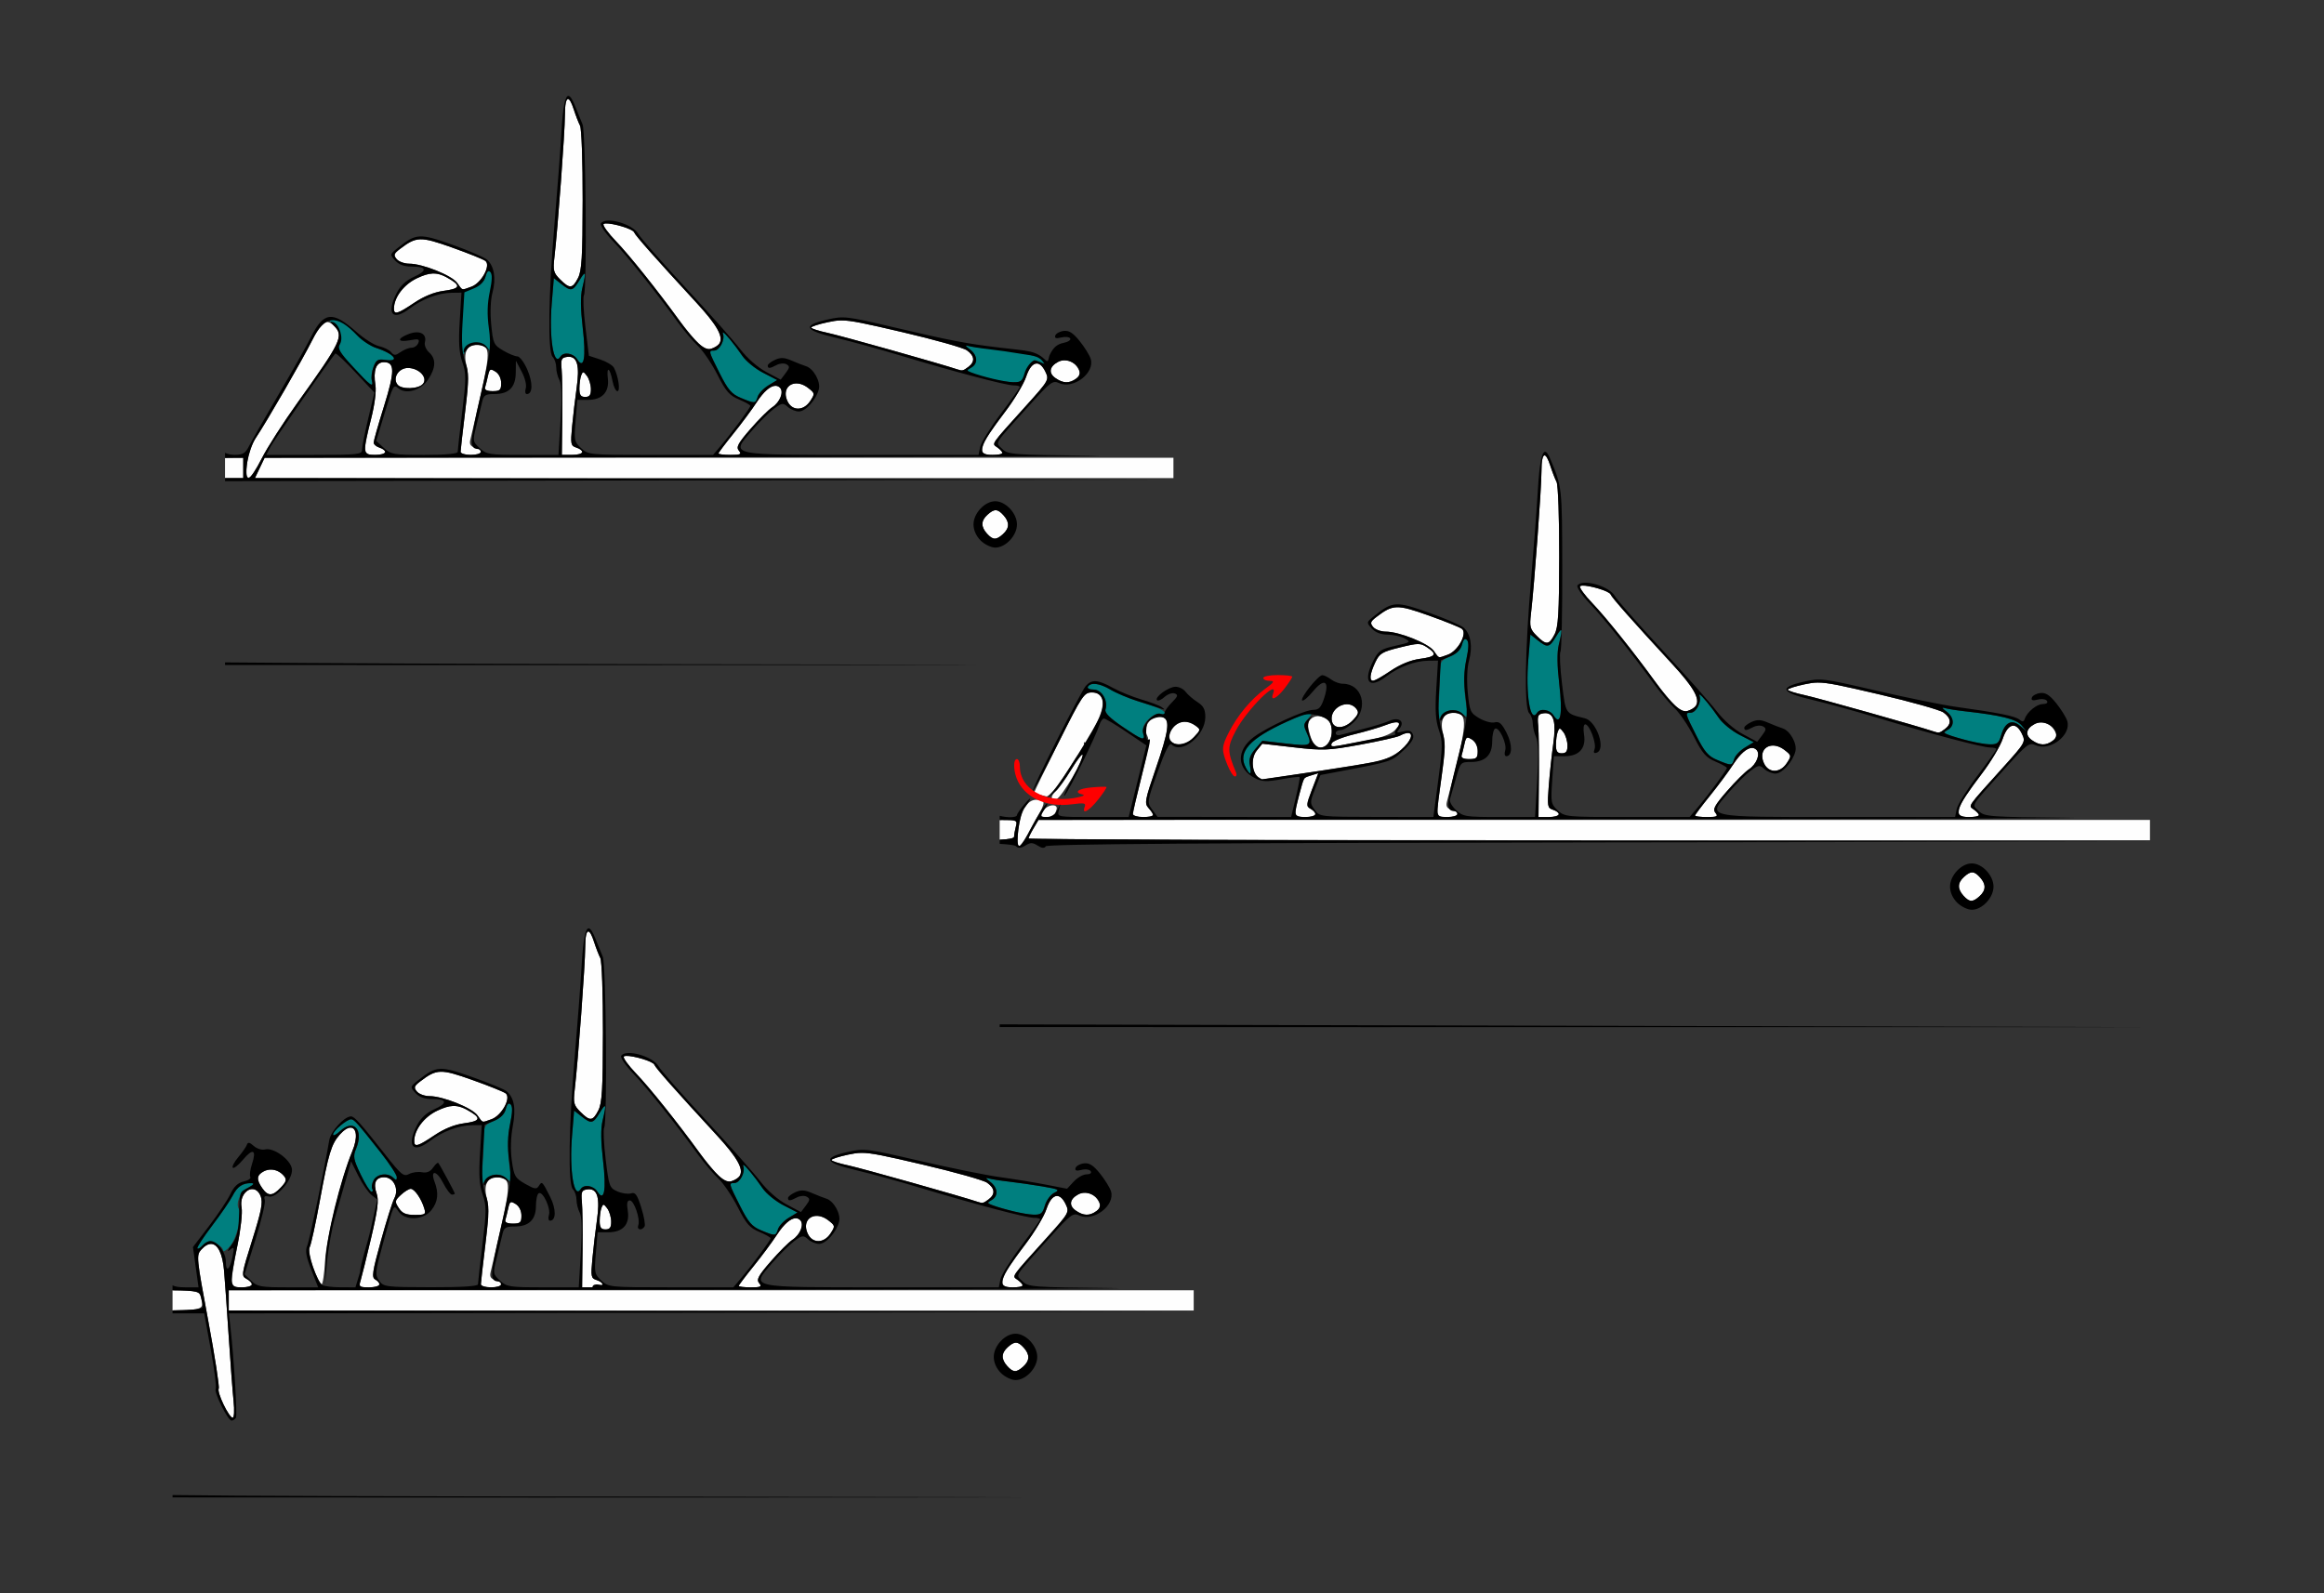 <?xml version="1.0" encoding="UTF-8" standalone="no"?>
<!-- Created with Inkscape (http://www.inkscape.org/) -->

<svg
   xmlns:dc="http://purl.org/dc/elements/1.1/"
   xmlns:cc="http://creativecommons.org/ns#"
   xmlns:rdf="http://www.w3.org/1999/02/22-rdf-syntax-ns#"
   xmlns:svg="http://www.w3.org/2000/svg"
   xmlns="http://www.w3.org/2000/svg"
   xmlns:sodipodi="http://sodipodi.sourceforge.net/DTD/sodipodi-0.dtd"
   xmlns:inkscape="http://www.inkscape.org/namespaces/inkscape"
   id="svg12697"
   version="1.1"
   inkscape:version="0.91 r13725"
   width="751.875"
   height="515.625"
   viewBox="0 0 751.875 515.625"
   sodipodi:docname="bb530501-3.svg">
  <rect x="0" y="0" width="751.875" height="515.625" fill="#333333" stroke="none"/>
  <defs
     id="defs12701" />
  <sodipodi:namedview
     pagecolor="#a3a3a3"
     bordercolor="#666666"
     borderopacity="1"
     objecttolerance="10"
     gridtolerance="10"
     guidetolerance="10"
     inkscape:pageopacity="0"
     inkscape:pageshadow="2"
     inkscape:window-width="1394"
     inkscape:window-height="923"
     id="namedview12699"
     showgrid="false"
     inkscape:zoom="0.54170375"
     inkscape:cx="310.5171"
     inkscape:cy="158.25446"
     inkscape:window-x="0"
     inkscape:window-y="0"
     inkscape:window-maximized="0"
     inkscape:current-layer="svg12697" />
  <path
     sodipodi:nodetypes="sssssssssscssssssssssssssssssssssssssssssssssssssssssssssssssscccsssssssssssssssssscssssssssssssssssssssssssssssssssssssssssssscssssscscccccccccccccccccsssssssssssssssssssssssssssssscsssssssssssssscsscccssssssssssssssscssccsssscsssssssssssssssssssssssssssscsssscssssssssssssssssssscccscssscssssscssssssssssssssscscscscccccssscsssssscsssscccsscccccscccsssssssscssssscscsssssssssssssssssssssssssssscssssssssssssssssssssssscssssssssssssssssssssssssssssscccccssssccsssscssssssssscssssscssssssssssssssssssssssssscsssssscccccccccccscssssss"
     inkscape:connector-curvature="0"
     id="path13257"
     d="m 183.777,32.047 c -0.63,-0.021 -1.014,1.756 -1.014,5.24 0,5.399 -2.308,36.69 -3.383,45.869 -0.511,4.366 -0.322,5.11 1.834,7.266 3.094,3.094 3.991,3.025 5.785,-0.445 1.214,-2.347 1.479,-6.776 1.512,-25.221 0.022,-12.478 -0.356,-23.14 -0.855,-24.105 -0.493,-0.953 -1.406,-3.314 -2.029,-5.248 -0.721,-2.236 -1.36,-3.339 -1.85,-3.355 z m 12.158,40.262 c -0.32,0.021 -0.552,0.083 -0.664,0.195 -0.373,0.373 1.441,2.884 4.033,5.578 4.284,4.453 13.45,15.917 20.406,25.523 1.494,2.062 4.002,5.123 5.572,6.801 2.104,2.247 3.362,2.892 4.777,2.451 5.218,-1.626 3.965,-5.459 -4.943,-15.115 -13.046,-14.143 -19.626,-21.577 -19.977,-22.576 -0.388,-1.103 -6.964,-3.002 -9.205,-2.857 z m -59.943,5.129 c -2.279,0.061 -3.935,1.093 -6.619,3.143 -1.961,1.497 -2.117,1.974 -1.059,3.25 0.682,0.822 2.516,1.494 4.076,1.494 4.313,0 13.753,3.779 15.521,6.215 1.881,2.591 1.224,2.41 4.529,1.258 3.264,-1.138 6.425,-6.846 4.621,-8.344 -0.596,-0.495 -5.418,-2.44 -10.715,-4.324 -5.175,-1.84 -8.076,-2.752 -10.355,-2.691 z M 140,88.506 c -1.47,0.053 -3.032,0.562 -5.047,1.506 -4.3,2.014 -7.502,6.228 -7.502,9.875 0,2.051 1.192,1.708 6.525,-1.881 3.119,-2.099 6.484,-3.475 9.469,-3.871 5.099,-0.676 5.706,-1.527 2.521,-3.535 -2.342,-1.477 -4.077,-2.162 -5.967,-2.094 z m 132.119,15.18 c -1.457,0.013 -2.672,0.232 -4.277,0.572 -2.965,0.628 -5.391,1.409 -5.391,1.736 0,0.327 2.426,1.109 5.391,1.736 4.151,0.879 36.882,10.098 41.953,11.816 1.541,0.522 1.805,0.459 3.516,-0.84 2.198,-1.668 2.024,-3.535 -0.498,-5.348 -1.144,-0.822 -10.518,-3.463 -20.83,-5.869 -12.284,-2.866 -16.659,-3.833 -19.863,-3.805 z m -166.117,0.531 c -1.473,-0.155 -2.823,1.575 -4.904,5.717 -3.29,6.55 -14.827,26.539 -18.312,31.73 -1.284,1.912 -2.511,5.461 -2.836,8.203 -0.801,6.762 0.835,6.233 4.746,-1.533 1.763,-3.5 6.972,-11.621 11.576,-18.047 14.097,-19.674 15.027,-21.608 11.895,-24.74 -0.8,-0.8 -1.495,-1.26 -2.164,-1.33 z m 48.086,7.357 c -3.06,0 -4.281,2.679 -3.127,6.857 0.667,2.415 0.522,6.697 -0.508,15.053 -0.792,6.422 -1.439,12.135 -1.439,12.695 0,0.56 1.477,1.02 3.281,1.02 3.618,0 4.395,-1.395 1.32,-2.371 -1.452,-0.461 -1.822,-1.146 -1.428,-2.641 0.293,-1.11 1.845,-7.84 3.447,-14.953 3.136,-13.918 2.962,-15.66 -1.547,-15.66 z m 29.902,3.881 c -0.186,0.002 -0.382,0.018 -0.586,0.047 -1.783,0.254 -2.003,0.773 -1.703,4.041 0.189,2.062 0.282,9.129 0.207,15.703 l -0.137,11.953 3.309,0 c 3.63,0 4.434,-1.392 1.367,-2.365 -1.789,-0.568 -1.894,-1.104 -1.355,-6.859 0.321,-3.434 0.99,-9.107 1.486,-12.607 0.98,-6.918 0.207,-9.944 -2.588,-9.912 z m 160.119,1.129 c -0.619,0.048 -1.238,0.223 -1.824,0.537 -2.786,1.491 -3.125,3.605 -0.836,5.209 2.514,1.761 4.494,1.815 6.723,0.186 1.391,-1.017 1.51,-1.607 0.648,-3.217 -0.994,-1.858 -2.854,-2.86 -4.711,-2.715 z m -219.893,0.615 c -2.569,0 -3.53,2.62 -2.752,7.5 0.31,1.942 -0.274,6.407 -1.432,10.938 -1.076,4.211 -1.957,8.535 -1.957,9.609 0,1.607 0.581,1.953 3.281,1.953 3.573,0 4.407,-1.391 1.406,-2.344 -1.031,-0.327 -1.875,-1.064 -1.875,-1.637 0,-0.573 1.499,-5.84 3.33,-11.705 3.549,-11.371 3.549,-14.314 -0.002,-14.314 z m 211.191,0.426 c -1.249,-0.006 -2.482,1.438 -3.418,4.262 -0.769,2.32 -3.796,7.383 -6.727,11.25 -5.962,7.867 -7.5,10.45 -7.5,12.594 0,1.053 0.928,1.469 3.281,1.469 3.65,0 4.076,-0.618 1.652,-2.391 -1.885,-1.379 -2.612,-0.322 9.441,-13.711 7.181,-7.977 7.317,-8.218 6.082,-10.795 -0.859,-1.793 -1.841,-2.673 -2.812,-2.678 z m -203.445,1.449 c -3.016,0 -5.054,3.278 -3.352,5.391 1.317,1.634 6.802,1.466 8.229,-0.252 1.669,-2.01 -1.3,-5.139 -4.877,-5.139 z m 26.955,0.553 c -0.525,-0.006 -0.744,0.591 -1.059,2.027 -0.31,1.416 -0.727,3.104 -0.926,3.748 -0.233,0.755 0.628,1.172 2.422,1.172 2.413,0 2.783,-0.345 2.783,-2.588 0,-1.564 -0.734,-3.045 -1.857,-3.746 -0.622,-0.388 -1.048,-0.61 -1.363,-0.613 z m 29.805,0.848 c -0.254,-0.022 -0.431,0.314 -0.691,0.992 -0.319,0.831 -0.58,2.741 -0.58,4.246 0,2.111 0.428,2.736 1.875,2.736 1.428,0 1.868,-0.615 1.846,-2.578 -0.016,-1.418 -0.599,-3.329 -1.295,-4.246 -0.569,-0.749 -0.9,-1.129 -1.154,-1.15 z m 68.818,3.598 c -2.602,0.071 -4.28,2.448 -2.793,5.711 1.491,3.273 5.233,3.259 7.387,-0.027 1.552,-2.369 1.531,-2.498 -0.682,-4.219 -1.355,-1.053 -2.729,-1.497 -3.912,-1.465 z m -6.666,0.764 c -1.641,0.011 -3.8,1.861 -6.025,5.27 -1.593,2.44 -5.036,7.076 -7.648,10.301 -2.613,3.225 -4.75,6.073 -4.75,6.328 0,0.255 1.74,0.465 3.865,0.465 3.292,0 3.696,-0.204 2.723,-1.377 -0.94,-1.133 -0.276,-2.372 3.744,-6.994 2.688,-3.09 5.859,-6.257 7.049,-7.037 2.524,-1.654 3.839,-4.997 2.494,-6.342 -0.415,-0.415 -0.904,-0.617 -1.451,-0.613 z m 248.84,22.523 c -0.63,-0.021 -1.014,1.756 -1.014,5.24 0,5.399 -2.308,36.69 -3.383,45.869 -0.511,4.366 -0.322,5.11 1.834,7.266 3.094,3.094 3.991,3.025 5.785,-0.445 1.214,-2.347 1.479,-6.776 1.512,-25.221 0.022,-12.478 -0.356,-23.14 -0.855,-24.105 -0.493,-0.953 -1.406,-3.314 -2.029,-5.248 -0.721,-2.236 -1.36,-3.339 -1.85,-3.355 z m -421.014,0.777 -4.453,0.019 c -0.474,0.002 -0.961,0.017 -1.449,0.031 l 0,6.512 5.902,0 0,-3.281 z m 6.91,0 -1.564,3.281 -1.564,3.281 148.578,0 148.578,0 0,-3.281 0,-3.281 -147.014,0 z m 236.559,16.969 c -0.779,-0.025 -1.593,0.463 -2.691,1.457 -2.127,1.925 -2.181,3.881 -0.164,6.109 1.917,2.118 2.975,2.152 5.172,0.164 2.127,-1.925 2.181,-3.881 0.164,-6.109 -0.958,-1.059 -1.702,-1.597 -2.48,-1.621 z m 189.703,24.391 c -0.32,0.021 -0.552,0.083 -0.664,0.195 -0.373,0.373 1.441,2.884 4.033,5.578 4.284,4.453 13.45,15.917 20.406,25.523 1.494,2.062 4.002,5.123 5.572,6.801 2.104,2.247 3.362,2.892 4.777,2.451 5.218,-1.626 3.965,-5.459 -4.943,-15.115 -13.046,-14.143 -19.626,-21.577 -19.977,-22.576 -0.388,-1.103 -6.964,-3.002 -9.205,-2.857 z m -59.943,7.004 c -2.279,0.061 -3.935,1.093 -6.619,3.143 -1.961,1.497 -2.117,1.974 -1.059,3.25 0.682,0.822 2.516,1.494 4.076,1.494 4.313,0 13.753,3.779 15.521,6.215 1.881,2.591 1.224,2.41 4.529,1.258 3.264,-1.138 6.425,-6.846 4.621,-8.344 -0.596,-0.495 -5.418,-2.44 -10.715,-4.324 -5.175,-1.84 -8.076,-2.752 -10.355,-2.691 z m 6.787,11.906 c -1.176,0.006 -2.826,0.37 -5.803,1.1 -5.781,1.417 -6.584,1.902 -7.977,4.822 -0.852,1.786 -1.549,3.865 -1.549,4.621 0,2.051 1.192,1.708 6.525,-1.881 3.119,-2.099 6.484,-3.475 9.469,-3.871 5.197,-0.689 5.699,-1.506 2.295,-3.736 -1.082,-0.709 -1.784,-1.061 -2.961,-1.055 z m 129.34,12.467 c -1.457,0.013 -2.672,0.232 -4.277,0.572 -2.965,0.628 -5.391,1.409 -5.391,1.736 0,0.327 2.426,1.109 5.391,1.736 4.151,0.879 36.882,10.098 41.953,11.816 1.541,0.522 1.805,0.459 3.516,-0.84 2.198,-1.668 2.024,-3.535 -0.498,-5.348 -1.144,-0.822 -10.518,-3.463 -20.83,-5.869 -12.284,-2.866 -16.659,-3.833 -19.863,-3.805 z m -234.764,3.201 c -2.563,0 -3.125,0.838 -10.68,15.928 -4.386,8.76 -7.975,16.11 -7.975,16.336 0,0.226 0.738,0.604 1.641,0.84 0.902,0.236 1.919,0.477 2.26,0.537 0.95,0.167 4.652,-4.526 8.221,-10.42 1.768,-2.921 3.558,-5.1 3.975,-4.842 0.417,0.258 0.48,-0.256 0.141,-1.141 -0.425,-1.107 -0.269,-1.392 0.502,-0.916 0.616,0.381 1.015,0.345 0.887,-0.08 -0.128,-0.425 0.937,-3.143 2.369,-6.039 3.269,-6.614 2.799,-10.203 -1.34,-10.203 z m 82.168,3.822 c -2.635,0.183 -5.283,2.679 -4.516,5.613 0.668,2.556 4.163,2.298 6.793,-0.502 1.805,-1.922 1.973,-2.561 0.986,-3.75 -0.87,-1.049 -2.066,-1.444 -3.264,-1.361 z m 34.564,2.74 c -3.066,0 -4.281,2.679 -3.121,6.879 0.679,2.459 0.538,6.259 -0.508,13.76 -0.795,5.699 -1.445,10.983 -1.445,11.738 0,0.945 1.024,1.373 3.281,1.373 3.618,0 4.395,-1.395 1.32,-2.371 -1.453,-0.461 -1.823,-1.144 -1.426,-2.641 6.902,-26.019 7.082,-28.738 1.898,-28.738 z m 29.9,0.131 c -0.186,0.002 -0.38,0.018 -0.584,0.047 -1.785,0.254 -2.001,0.77 -1.693,4.041 0.194,2.062 0.294,9.551 0.223,16.641 l -0.129,12.891 3.293,0 c 3.599,0 4.415,-1.391 1.383,-2.354 -1.768,-0.561 -1.866,-1.134 -1.348,-7.799 0.308,-3.956 0.962,-10.055 1.453,-13.555 0.971,-6.917 0.194,-9.944 -2.598,-9.912 z m -73.621,0.971 c -0.838,0.043 -1.645,0.35 -2.266,0.971 -1.173,1.173 -1.196,1.958 -0.16,5.277 0.961,3.079 1.667,3.9 3.355,3.9 2.532,0 4.268,-3.63 3.396,-7.104 -0.489,-1.949 -2.483,-3.138 -4.326,-3.045 z m -51.223,0.18 c -2.936,-0.069 -5.416,3.353 -3.895,6.195 0.756,1.413 0.321,4.503 -1.842,13.068 -1.558,6.171 -2.832,11.667 -2.832,12.213 0,0.546 1.477,0.992 3.281,0.992 3.658,0 3.966,-0.501 1.791,-2.904 -1.371,-1.515 -1.185,-2.533 2.344,-12.791 4.109,-11.945 4.656,-15.665 2.428,-16.52 -0.428,-0.164 -0.856,-0.244 -1.275,-0.254 z m 8.307,1.531 c -3.308,0 -6.387,4.488 -4.426,6.449 1.768,1.768 4.917,1.177 7.309,-1.369 2.227,-2.37 2.236,-2.446 0.453,-3.75 -1.001,-0.732 -2.502,-1.33 -3.336,-1.33 z m 68.434,0.281 c -0.703,-0.032 -1.876,0.251 -3.473,0.877 -1.955,0.766 -6.582,2.122 -10.283,3.014 -3.701,0.892 -6.952,2.203 -7.225,2.912 -0.369,0.962 0.15,1.169 2.041,0.816 1.395,-0.26 5.651,-1.051 9.457,-1.758 4.436,-0.824 7.613,-1.978 8.854,-3.219 1.663,-1.663 1.8,-2.589 0.629,-2.643 z m 208.225,0.041 c -0.619,0.048 -1.238,0.223 -1.824,0.537 -2.786,1.491 -3.125,3.605 -0.836,5.209 2.514,1.761 4.494,1.815 6.723,0.186 1.391,-1.017 1.51,-1.607 0.648,-3.217 -0.994,-1.858 -2.854,-2.86 -4.711,-2.715 z m -8.701,1.041 c -1.249,-0.006 -2.482,1.438 -3.418,4.262 -0.769,2.32 -3.796,7.383 -6.727,11.25 -5.962,7.867 -7.5,10.45 -7.5,12.594 0,1.053 0.928,1.469 3.281,1.469 3.65,0 4.076,-0.618 1.652,-2.391 -1.885,-1.379 -2.612,-0.322 9.441,-13.711 7.181,-7.977 7.317,-8.218 6.082,-10.795 -0.859,-1.793 -1.841,-2.673 -2.812,-2.678 z m -146.686,0.975 c -0.254,-0.022 -0.431,0.314 -0.691,0.992 -0.319,0.831 -0.58,2.741 -0.58,4.246 0,2.111 0.428,2.736 1.875,2.736 1.428,0 1.868,-0.615 1.846,-2.578 -0.016,-1.418 -0.599,-3.329 -1.295,-4.246 -0.569,-0.749 -0.9,-1.129 -1.154,-1.15 z m -49.127,1.4 c -0.599,-0.009 -1.473,0.256 -2.619,0.869 -0.88,0.471 -6.653,1.776 -12.828,2.902 -10.376,1.892 -12.005,1.96 -21.463,0.877 l -10.234,-1.174 -1.797,2.219 c -1.944,2.401 -1.675,7.185 0.482,8.555 0.637,0.404 1.189,0.743 1.227,0.75 0.515,0.109 33.149,-4.93 36.785,-5.68 3.158,-0.651 6.157,-2.061 8.203,-3.857 3.347,-2.939 4.04,-5.432 2.244,-5.461 z m 19.322,1.502 c -0.525,-0.006 -0.744,0.591 -1.059,2.027 -0.31,1.416 -0.727,3.104 -0.926,3.748 -0.233,0.755 0.628,1.172 2.422,1.172 2.413,0 2.783,-0.345 2.783,-2.588 0,-1.564 -0.734,-3.045 -1.857,-3.746 -0.622,-0.388 -1.048,-0.61 -1.363,-0.613 z m 98.623,2.57 c -2.602,0.071 -4.28,2.448 -2.793,5.711 1.491,3.273 5.233,3.259 7.387,-0.027 1.552,-2.369 1.531,-2.498 -0.682,-4.219 -1.355,-1.053 -2.729,-1.497 -3.912,-1.465 z m -6.666,0.764 c -1.641,0.011 -3.8,1.861 -6.025,5.27 -1.593,2.44 -5.036,7.076 -7.648,10.301 -2.613,3.225 -4.75,6.073 -4.75,6.328 0,0.255 1.74,0.465 3.865,0.465 3.292,0 3.696,-0.204 2.723,-1.377 -0.94,-1.133 -0.276,-2.372 3.744,-6.994 2.688,-3.09 5.859,-6.257 7.049,-7.037 2.524,-1.654 3.839,-4.997 2.494,-6.342 -0.415,-0.415 -0.904,-0.617 -1.451,-0.613 z m -216.559,2.088 c -0.415,0.045 -2.049,2.234 -3.791,5.102 -1.858,3.059 -4.014,6.089 -4.789,6.732 -0.775,0.644 -1.41,1.572 -1.41,2.062 0,0.49 0.68,0.755 1.51,0.588 1.551,-0.312 9.406,-13.605 8.547,-14.465 -0.017,-0.017 -0.039,-0.023 -0.066,-0.019 z m 76.242,6.092 -2.102,0.646 c -1.155,0.355 -2.231,0.76 -2.393,0.9 -0.438,0.381 -2.964,10.109 -2.977,11.465 -0.007,0.716 1.264,1.172 3.27,1.172 3.504,0 4.285,-1.22 1.705,-2.664 -1.456,-0.815 -1.42,-1.285 0.461,-6.201 z m -91.311,8.588 c -2.863,0.043 -4.965,3.586 -5.721,9.639 -0.469,3.757 -0.35,5.332 0.402,5.332 0.588,0 1.43,-0.953 1.873,-2.117 0.443,-1.164 2.086,-4.29 3.652,-6.947 2.999,-5.087 2.97,-5.954 -0.207,-5.906 z m 5.582,1.812 c -1.074,-0.056 -2.628,0.622 -3.316,1.908 -0.881,1.646 -0.713,1.875 1.373,1.875 1.307,0 2.377,-0.177 2.377,-0.393 0,-0.216 0.255,-1.059 0.568,-1.875 0.378,-0.986 -0.166,-1.472 -1.002,-1.516 z m -4.787,4.721 -1.609,2.723 c -0.885,1.498 -1.607,2.974 -1.607,3.281 0,0.307 81.633,0.559 181.406,0.559 l 181.406,0 0,-3.281 0,-3.281 -179.799,0 z m -11.779,0.019 c -0.255,9.4e-4 -0.519,0.011 -0.777,0.016 l 0,6.363 c 3.348,-0.168 4.66,-0.48 4.666,-1.008 0.007,-0.645 0.267,-2.121 0.578,-3.281 0.535,-1.997 0.297,-2.107 -4.467,-2.09 z m 313.906,16.949 c -0.779,-0.025 -1.593,0.463 -2.691,1.457 -2.127,1.925 -2.181,3.881 -0.164,6.109 1.917,2.118 2.975,2.152 5.172,0.164 2.127,-1.925 2.181,-3.881 0.164,-6.109 -0.958,-1.059 -1.702,-1.597 -2.48,-1.621 z m -447.768,19.129 c -0.63,-0.021 -1.014,1.756 -1.014,5.24 0,5.399 -2.308,36.69 -3.383,45.869 -0.511,4.366 -0.322,5.11 1.834,7.266 3.094,3.094 3.991,3.025 5.785,-0.445 1.214,-2.347 1.479,-6.776 1.512,-25.221 0.022,-12.478 -0.356,-23.14 -0.855,-24.105 -0.493,-0.953 -1.406,-3.314 -2.029,-5.248 -0.721,-2.236 -1.36,-3.339 -1.85,-3.355 z m 12.158,40.262 c -0.32,0.021 -0.552,0.083 -0.664,0.195 -0.373,0.373 1.441,2.884 4.033,5.578 4.284,4.453 13.45,15.917 20.406,25.523 1.494,2.062 4.002,5.123 5.572,6.801 2.104,2.247 3.362,2.892 4.777,2.451 5.218,-1.626 3.965,-5.459 -4.943,-15.115 -13.046,-14.143 -19.626,-21.577 -19.977,-22.576 -0.388,-1.103 -6.964,-3.002 -9.205,-2.857 z m -59.943,5.129 c -2.279,0.061 -3.935,1.093 -6.619,3.143 -1.961,1.497 -2.117,1.974 -1.059,3.25 0.682,0.822 2.516,1.494 4.076,1.494 4.313,0 13.753,3.779 15.521,6.215 1.881,2.591 1.224,2.41 4.529,1.258 3.264,-1.138 6.425,-6.846 4.621,-8.344 -0.596,-0.495 -5.418,-2.44 -10.715,-4.324 -5.175,-1.84 -8.076,-2.752 -10.355,-2.691 z m 4.008,11.068 c -1.47,0.053 -3.032,0.562 -5.047,1.506 -4.3,2.014 -7.502,6.228 -7.502,9.875 0,2.051 1.192,1.708 6.525,-1.881 3.119,-2.099 6.484,-3.475 9.469,-3.871 5.099,-0.676 5.706,-1.527 2.521,-3.535 -2.342,-1.477 -4.077,-2.162 -5.967,-2.094 z m -33.205,7.016 c -0.889,0.032 -2.061,0.723 -3.404,2.225 -2.75,3.074 -3.696,6.203 -6.459,21.328 -1.366,7.477 -2.84,14.262 -3.275,15.078 -0.501,0.94 -0.074,3.432 1.166,6.797 1.076,2.922 2.266,5.312 2.645,5.312 0.378,0 0.893,-3.48 1.146,-7.734 0.433,-7.273 5.374,-27.149 8.768,-35.271 1.957,-4.684 1.369,-7.804 -0.586,-7.734 z m 165.324,8.164 c -1.457,0.013 -2.672,0.232 -4.277,0.572 -2.965,0.628 -5.391,1.409 -5.391,1.736 0,0.327 2.426,1.109 5.391,1.736 4.151,0.879 36.882,10.098 41.953,11.816 1.541,0.522 1.805,0.459 3.516,-0.84 2.198,-1.668 2.024,-3.535 -0.498,-5.348 -1.144,-0.822 -10.518,-3.463 -20.83,-5.869 -12.284,-2.866 -16.659,-3.833 -19.863,-3.805 z m -190.789,5.414 c -0.884,-0.044 -1.776,0.143 -2.594,0.58 -2.289,1.225 -2.407,2.643 -0.451,5.436 1.881,2.686 3.326,2.63 6.016,-0.232 1.778,-1.893 1.963,-2.571 1.016,-3.713 -1.06,-1.277 -2.513,-1.996 -3.986,-2.07 z m 36.398,2.475 c -2.773,0 -3.622,1.904 -2.404,5.396 0.71,2.037 0.293,5.297 -1.834,14.324 -1.515,6.427 -3.05,12.635 -3.412,13.795 -0.599,1.92 -0.354,2.109 2.732,2.109 3.496,0 4.436,-1.196 2.008,-2.555 -1.18,-0.66 -0.908,-2.483 1.852,-12.469 1.778,-6.432 3.734,-12.641 4.348,-13.797 1.591,-2.996 -0.249,-6.805 -3.289,-6.805 z m 36.359,0 c -3.06,0 -4.281,2.679 -3.127,6.857 0.667,2.415 0.522,6.697 -0.508,15.053 -0.792,6.422 -1.439,12.135 -1.439,12.695 0,0.56 1.477,1.02 3.281,1.02 3.618,0 4.395,-1.395 1.32,-2.371 -1.452,-0.461 -1.822,-1.146 -1.428,-2.641 0.293,-1.11 1.845,-7.84 3.447,-14.953 3.136,-13.918 2.962,-15.66 -1.547,-15.66 z m -27.77,3.75 c -0.599,0 -2.043,0.894 -3.207,1.988 -1.977,1.857 -2.021,2.136 -0.656,4.219 1.131,1.726 2.3,2.23 5.168,2.23 3.404,0 3.653,-0.171 3.074,-2.109 -0.938,-3.141 -3.142,-6.328 -4.379,-6.328 z m -51.537,0.102 c -1.929,0.219 -3.793,2.685 -3.176,5.975 0.307,1.636 -0.292,7.102 -1.33,12.146 -1.038,5.044 -1.887,10.18 -1.887,11.412 0,1.936 0.447,2.24 3.281,2.24 3.596,0 4.287,-1.271 1.502,-2.762 -1.706,-0.913 -1.628,-1.426 1.889,-12.594 2.936,-9.322 3.481,-12.128 2.738,-14.08 -0.681,-1.791 -1.86,-2.47 -3.018,-2.338 z m 109.209,0.029 c -0.186,0.002 -0.382,0.018 -0.586,0.047 -1.783,0.254 -2.003,0.773 -1.703,4.041 0.189,2.062 0.282,9.129 0.207,15.703 l -0.137,11.953 3.309,0 c 3.63,0 4.434,-1.392 1.367,-2.365 -1.789,-0.568 -1.894,-1.104 -1.355,-6.859 0.321,-3.434 0.99,-9.107 1.486,-12.607 0.98,-6.918 0.207,-9.944 -2.588,-9.912 z m 160.119,1.129 c -0.619,0.048 -1.238,0.223 -1.824,0.537 -2.786,1.491 -3.125,3.605 -0.836,5.209 2.514,1.761 4.494,1.815 6.723,0.186 1.391,-1.017 1.51,-1.607 0.648,-3.217 -0.994,-1.858 -2.854,-2.86 -4.711,-2.715 z m -8.701,1.041 c -1.249,-0.006 -2.482,1.438 -3.418,4.262 -0.769,2.32 -3.796,7.383 -6.727,11.25 -5.962,7.867 -7.5,10.45 -7.5,12.594 0,1.053 0.928,1.469 3.281,1.469 3.65,0 4.076,-0.618 1.652,-2.391 -1.885,-1.379 -2.612,-0.322 9.441,-13.711 7.181,-7.977 7.317,-8.218 6.082,-10.795 -0.859,-1.793 -1.841,-2.673 -2.812,-2.678 z m -176.49,2.002 c -0.525,-0.006 -0.744,0.591 -1.059,2.027 -0.31,1.416 -0.727,3.104 -0.926,3.748 -0.233,0.755 0.628,1.172 2.422,1.172 2.413,0 2.783,-0.345 2.783,-2.588 0,-1.564 -0.734,-3.045 -1.857,-3.746 -0.622,-0.388 -1.048,-0.61 -1.363,-0.613 z m 29.805,0.848 c -0.254,-0.022 -0.431,0.314 -0.691,0.992 -0.319,0.831 -0.58,2.741 -0.58,4.246 0,2.111 0.428,2.736 1.875,2.736 1.428,0 1.868,-0.615 1.846,-2.578 -0.016,-1.418 -0.599,-3.329 -1.295,-4.246 -0.569,-0.749 -0.9,-1.129 -1.154,-1.15 z m 68.818,3.598 c -2.602,0.071 -4.28,2.448 -2.793,5.711 1.491,3.273 5.233,3.259 7.387,-0.027 1.552,-2.369 1.531,-2.498 -0.682,-4.219 -1.355,-1.053 -2.729,-1.497 -3.912,-1.465 z m -6.666,0.764 c -1.641,0.011 -3.8,1.861 -6.025,5.27 -1.593,2.44 -5.036,7.076 -7.648,10.301 -2.613,3.225 -4.75,6.073 -4.75,6.328 0,0.255 1.74,0.465 3.865,0.465 3.292,0 3.696,-0.204 2.723,-1.377 -0.94,-1.133 -0.276,-2.372 3.744,-6.994 2.688,-3.09 5.859,-6.257 7.049,-7.037 2.524,-1.654 3.839,-4.997 2.494,-6.342 -0.415,-0.415 -0.904,-0.617 -1.451,-0.613 z m -189.123,8.316 c -0.967,-0.02 -2.05,0.58 -3.197,1.848 -1.63,1.801 -1.554,2.576 2.25,22.975 2.166,11.611 3.696,21.502 3.4,21.98 -0.296,0.479 0.397,2.798 1.541,5.152 1.144,2.354 2.472,4.279 2.951,4.279 0.501,0 0.633,-2.29 0.311,-5.391 -0.309,-2.965 -1.015,-12.352 -1.568,-20.859 -0.553,-8.508 -1.232,-18.109 -1.51,-21.336 -0.478,-5.557 -2.049,-8.605 -4.178,-8.648 z m 5.699,14.984 0,3.281 0,3.281 156.094,0 156.094,0 0,-3.281 0,-3.281 -156.094,0 z m -18.184,0.031 0,6.508 c 10.435,-0.09 10.162,-0.668 9.154,-4.43 -0.444,-1.655 -1.023,-2.002 -9.154,-2.078 z m 272.902,16.938 c -0.779,-0.025 -1.593,0.463 -2.691,1.457 -2.127,1.925 -2.181,3.881 -0.164,6.109 1.917,2.118 2.975,2.152 5.172,0.164 2.127,-1.925 2.181,-3.881 0.164,-6.109 -0.958,-1.059 -1.702,-1.597 -2.48,-1.621 z"
     style="fill:#fefefe" />
  <path
     sodipodi:nodetypes="ssscssssscscscccsssscssscscsssssscsssscccssssssscsssssscscccssssccsscsssssscsssssssscssssccsssscccsccssssscccscccssccccssccsscssssssccscccsssscsssssscsscssscsssscccsscsssssssscccssssssssc"
     inkscape:connector-curvature="0"
     id="path13253"
     d="m 158.189,87.746 c -0.443,-0.075 -0.799,0.505 -1.121,1.789 -0.412,1.644 -2.231,2.815 -4.389,3.717 -3.117,1.303 -3.134,1.036 -3.141,5.748 -0.004,2.7 -0.53,7.501 -0.512,10.354 0.035,5.379 0.576,6.385 1.633,4.084 1.293,-2.815 5.106,-2.861 7.365,-0.354 1.937,2.151 2.624,1.797 2.129,-0.002 -1.388,-5.04 -2.169,-13.415 -1.389,-18.652 0.542,-3.64 0.573,-5.718 -0.102,-6.393 -0.169,-0.169 -0.327,-0.266 -0.475,-0.291 z m 30.932,0.832 c -0.212,-0.093 -0.754,0.651 -1.66,2.137 -2.174,3.566 -2.711,3.672 -5.893,1.17 l -2.387,-1.877 -0.67,8.047 c -0.932,11.189 0.626,20.861 2.795,17.352 1.02,-1.651 4.161,-1.168 5.41,0.832 2.222,3.557 2.944,-0.521 1.809,-10.199 -0.704,-6.004 -0.753,-10.243 -0.148,-12.746 0.746,-3.09 1.017,-4.595 0.744,-4.715 z m -81.365,14.705 c -0.49,-0.017 -0.994,0.027 -1.51,0.143 -0.277,0.062 1.309,0.9 2.34,1.932 1.986,1.986 1.885,6.574 0.289,7.561 -0.53,0.328 2.192,2.379 5.203,5.721 5.649,6.27 6.927,7.176 6.199,4.393 -0.24,-0.918 0.017,-2.862 0.572,-4.322 0.859,-2.258 1.426,-2.593 3.805,-2.244 4.969,0.729 2.928,-1.976 -2.908,-3.854 -1.849,-0.595 -4.13,-2.315 -5.633,-3.896 -2.123,-2.233 -4.924,-5.315 -8.357,-5.432 z m 126.205,4.303 c -0.151,-0.053 -0.183,0.068 -0.062,0.398 0.731,2.005 -1.096,5.465 -2.887,5.465 -1.851,0 -1.833,0.072 1.859,7.404 2.67,5.303 3.853,6.676 6.797,7.896 4.633,1.921 4.737,1.914 5.461,-0.365 0.339,-1.067 1.897,-2.721 3.465,-3.674 l 2.85,-1.732 -4.574,-2.355 c -2.516,-1.295 -5.533,-3.755 -6.705,-5.467 -2.635,-3.849 -5.548,-7.342 -6.203,-7.57 z m 78.34,4.16 c -0.296,0.015 0.189,0.377 1.479,1.322 2.52,1.848 2.577,4.437 0.305,5.713 -0.711,0.399 -1.715,0.906 -1.549,1.209 0.285,0.518 2.968,1.238 7.762,2.557 2.463,0.677 5.836,1.085 7.471,1.131 2.553,0.072 2.872,-0.156 3.893,-2.346 1.77,-3.796 2.494,-5.377 4.814,-3.928 1.015,0.634 2.521,0.564 2.521,0.051 0,-1.247 -6.31,-3.277 -15.373,-4.311 -4.167,-0.475 -8.853,-0.812 -9.953,-1.1 -0.734,-0.192 -1.192,-0.308 -1.369,-0.299 z m 192.758,92.145 c -0.212,-0.093 -0.754,0.651 -1.66,2.137 -2.174,3.566 -2.711,3.672 -5.893,1.17 l -2.387,-1.877 -0.67,8.047 c -0.932,11.189 0.626,20.861 2.795,17.352 1.02,-1.651 4.161,-1.168 5.41,0.832 2.222,3.557 2.944,-0.521 1.809,-10.199 -0.704,-6.004 -0.753,-10.243 -0.148,-12.746 0.746,-3.09 1.017,-4.595 0.744,-4.715 z m -30.932,2.918 c -0.443,-0.075 -0.799,0.505 -1.121,1.789 -0.412,1.644 -1.712,2.931 -3.869,3.832 -3.117,1.303 -3.249,1.554 -3.256,6.266 -0.004,2.7 -0.261,7.23 -0.57,10.066 -0.542,4.975 -0.508,5.082 0.998,3.047 1.869,-2.526 4.847,-2.716 7.365,-0.469 1.764,1.574 1.818,1.564 1.322,-0.234 -1.389,-5.04 -1.651,-13.068 -0.582,-17.844 0.804,-3.591 0.862,-5.487 0.188,-6.162 -0.169,-0.169 -0.327,-0.266 -0.475,-0.291 z m -120.322,14.502 c -0.856,0.02 -1.468,0.316 -1.822,0.889 -0.329,0.533 0.468,0.938 1.844,0.938 2.613,0 4.726,3.563 3.824,6.451 -0.336,1.078 1.448,2.807 6.164,5.971 3.651,2.449 6.821,4.453 7.045,4.453 0.224,0 -0.044,-0.844 -0.596,-1.875 -0.707,-1.322 -0.711,-2.422 -0.012,-3.729 1.191,-2.225 4.379,-4.08 5.656,-3.291 0.505,0.312 0.918,0.173 0.918,-0.311 0,-0.923 -2.655,-2.103 -8.906,-3.955 -2.062,-0.611 -5.595,-2.12 -7.852,-3.352 -2.729,-1.49 -4.837,-2.222 -6.264,-2.189 z m 196.094,3.463 c -0.151,-0.053 -0.183,0.068 -0.062,0.398 0.731,2.005 -1.096,5.465 -2.887,5.465 -1.851,0 -1.833,0.072 1.859,7.404 2.67,5.303 3.853,6.676 6.797,7.896 4.633,1.921 4.737,1.914 5.461,-0.365 0.339,-1.067 1.897,-2.721 3.465,-3.674 l 2.85,-1.732 -4.574,-2.355 c -2.516,-1.295 -5.533,-3.755 -6.705,-5.467 -2.635,-3.849 -5.548,-7.342 -6.203,-7.57 z m 78.729,4.242 c -0.368,10e-4 -0.011,0.394 1.09,1.215 2.52,1.88 2.74,4.647 0.469,5.922 -1.929,1.083 -1.526,1.31 6.068,3.398 2.463,0.677 5.789,1.268 7.391,1.314 2.49,0.072 3.033,-0.343 3.756,-2.865 1.224,-4.269 3.466,-5.397 6.168,-3.105 l 2.164,1.836 -1.699,-2.014 c -1.694,-2.008 -6.707,-3.255 -18.234,-4.537 -2.713,-0.302 -5.666,-0.767 -6.562,-1.035 -0.283,-0.085 -0.487,-0.129 -0.609,-0.129 z m -204.795,1.725 c -0.871,-0.036 -3.26,0.868 -7.418,2.75 -12.16,5.503 -16.067,9.86 -13.367,14.904 1.439,2.689 1.953,2.406 1.326,-0.73 -0.395,-1.976 0.052,-3.34 1.744,-5.307 l 2.279,-2.648 7.652,0.893 c 8.298,0.966 8.654,0.759 6.566,-3.822 -0.905,-1.986 -0.803,-2.698 0.613,-4.264 1.04,-1.149 1.281,-1.747 0.604,-1.775 z M 164.752,357.121 c -0.443,-0.075 -0.799,0.505 -1.121,1.789 -0.412,1.644 -1.712,2.931 -3.869,3.832 -3.117,1.303 -3.249,1.554 -3.256,6.266 -0.004,2.7 -0.261,7.23 -0.57,10.066 -0.542,4.975 -0.508,5.082 0.998,3.047 1.869,-2.526 4.847,-2.716 7.365,-0.469 1.764,1.574 1.818,1.564 1.322,-0.234 -1.389,-5.04 -1.651,-13.068 -0.582,-17.844 0.804,-3.591 0.862,-5.487 0.188,-6.162 -0.169,-0.169 -0.327,-0.266 -0.475,-0.291 z m 30.932,0.832 c -0.212,-0.093 -0.754,0.651 -1.66,2.137 -2.174,3.566 -2.711,3.672 -5.893,1.17 l -2.387,-1.877 -0.67,8.047 c -0.932,11.189 0.626,20.861 2.795,17.352 1.02,-1.651 4.161,-1.168 5.41,0.832 2.222,3.557 2.944,-0.521 1.809,-10.199 -0.704,-6.004 -0.753,-10.243 -0.148,-12.746 0.746,-3.09 1.017,-4.595 0.744,-4.715 z m -82.098,4.246 c -1.369,0 -5.822,3.764 -5.822,4.92 0,0.568 1.017,0.076 2.26,-1.092 4.401,-4.135 7.731,-0.468 5.176,5.701 -1.026,2.478 -0.858,3.411 1.502,8.35 1.461,3.058 3.027,5.559 3.479,5.559 0.451,0 0.564,-0.413 0.252,-0.918 -0.312,-0.505 -0.11,-1.771 0.447,-2.812 1.122,-2.096 4.635,-2.52 6.385,-0.77 0.875,0.875 1.122,0.823 1.113,-0.234 -0.007,-0.748 -2.344,-4.312 -5.193,-7.922 -7.606,-9.635 -8.625,-10.781 -9.598,-10.781 z m 126.938,14.762 c -0.151,-0.053 -0.183,0.068 -0.062,0.398 0.731,2.005 -1.096,5.465 -2.887,5.465 -1.851,0 -1.833,0.072 1.859,7.404 2.67,5.303 3.853,6.676 6.797,7.896 4.633,1.921 4.737,1.914 5.461,-0.365 0.339,-1.067 1.897,-2.721 3.465,-3.674 l 2.85,-1.732 -4.574,-2.355 c -2.516,-1.295 -5.533,-3.755 -6.705,-5.467 -2.635,-3.849 -5.548,-7.342 -6.203,-7.57 z m 78.729,4.242 c -0.368,10e-4 -0.011,0.394 1.09,1.215 2.52,1.88 2.74,4.647 0.469,5.922 -1.929,1.083 -1.526,1.31 6.068,3.398 2.463,0.677 5.789,1.268 7.391,1.314 2.507,0.072 3.032,-0.338 3.781,-2.951 0.479,-1.669 1.832,-3.515 3.008,-4.102 1.927,-0.961 1.554,-1.165 -3.781,-2.074 -3.256,-0.555 -8.14,-1.257 -10.854,-1.559 -2.713,-0.302 -5.666,-0.767 -6.562,-1.035 -0.283,-0.085 -0.487,-0.129 -0.609,-0.129 z m -237.896,1.658 c -2.843,-0.068 -4.58,1.091 -6.086,4.061 -0.818,1.613 -3.757,5.916 -6.529,9.561 -5.171,6.8 -6.487,9.505 -3.16,6.494 1.552,-1.405 2.285,-1.514 4.219,-0.633 1.287,0.586 2.353,1.602 2.369,2.258 0.016,0.656 1.018,0.07 2.225,-1.301 2.206,-2.505 4.035,-10.206 2.871,-12.09 -1.137,-1.84 0.504,-5.517 3.09,-6.92 1.706,-0.926 2.042,-1.405 1.002,-1.43 z"
     style="fill:#007f7f" />
  <path
     inkscape:connector-curvature="0"
     id="path13251"
     d="m 350.927,261.076 c 0.468,-1.221 -0.159,-1.342 -4.182,-0.808 -7.776,1.032 -14.509,-1.806 -17.358,-7.316 -1.518,-2.936 -1.741,-7.314 -0.373,-7.314 0.516,0 0.938,1.076 0.938,2.39 0,7.132 7.941,11.793 17.439,10.237 2.526,-0.414 3.854,-0.924 2.952,-1.134 -3.099,-0.719 -1.636,-1.93 2.812,-2.328 2.449,-0.219 4.609,-0.281 4.801,-0.138 0.191,0.143 -1.005,1.967 -2.657,4.054 -2.993,3.779 -5.419,5.087 -4.371,2.357 z m 46.158,-13.583 c -1.951,-4.877 -1.906,-5.838 0.496,-10.546 2.751,-5.392 7.106,-10.64 11.53,-13.893 3.14,-2.309 3.394,-2.729 1.651,-2.729 -1.133,0 -2.06,-0.422 -2.06,-0.938 0,-0.516 2.109,-0.938 4.688,-0.938 2.578,0 4.688,0.239 4.688,0.531 0,0.292 -1.105,1.98 -2.455,3.75 -2.501,3.279 -4.746,4.359 -3.768,1.812 2.065,-5.38 -8.449,5.055 -12.08,11.989 -2.762,5.275 -2.747,6.545 0.161,13.558 0.267,0.645 0.075,1.172 -0.428,1.172 -0.503,0 -1.592,-1.696 -2.422,-3.769 z"
     style="fill:#fe0000" />
  <path
     sodipodi:nodetypes="ssscssccssssscccsssssssssssssssccssssscccssssssssscssssssccccccccccccccsssssssscscsccssssssssccsssssssssssscccssssssssscccssccssssscccsssssssssssssssssssscssssssssssssssssssssscccssssssssscsssscccscsssscsssssssssssssssssssssscccsssscssscssssssssssscscssccccscccsssssssccsssssssssssssssssssssssssssssssssssssssssssssssssssssssssssssscssccsssssssssssssssssssssssccssccsscccssssssssssssssssssssccccccsssssccssssssssssssssssssssscccsssssccccscccsssssssscccsscccscssscssccsssssssscsssssssssssssccsssssssssssccccssssssssscccssccscscssscssscscssssscsssssssssssssssssssssssssssssscsssscccscssssscsssscccssssssssssccsscssssssssssscccsssscssssssccscccsscsccssscsscsssssccsccsssscssccccsssccsssssssscsssssssccsssssssssssssssssssssssssssssccccssscssssscssssssssssssssscsssssccssssssssssssccscccssscssccssscssscssssssssssssssccssssssssssssscsssssssccsccccssssssssscssccccsccccccccsssccccccccsssssssscssscccssssssssccsssssssssssccccssssssssscccssccsssscsssscssscscssssscssssssssssssssssssssssssssssscccssssssssscsssscccscsscsscsssssssssccsccccccsccsssssssssssssssscccsssscsssssssssssssssscsscsssccssssscscccsssssssscsscssssssssssssssscsssssccsccsssssssssssssscssssscssssssssssssssssssssssssssscsssssssssssssssccssc"
     inkscape:connector-curvature="0"
     id="path13249"
     d="m 183.941,31.031 c -1.128,-0.122 -1.83,3.659 -2.303,11.713 -0.361,6.146 -1.362,19.4 -2.227,29.455 -1.981,23.051 -2.253,41.63 -0.633,43.26 0.645,0.648 1.172,2.177 1.172,3.396 0,1.22 0.465,3.086 1.033,4.148 0.701,1.309 0.819,5.52 0.365,13.064 l -0.668,11.131 -11.566,0 c -10.8,0 -11.723,-0.145 -13.914,-2.176 -2.296,-2.128 -2.32,-2.285 -1.082,-7.266 0.696,-2.8 1.527,-6.25 1.848,-7.668 0.505,-2.235 1.037,-2.578 4.006,-2.578 4.67,0 6.843,-2.187 6.895,-6.941 l 0.041,-3.84 1.883,3.564 c 1.078,2.042 1.633,4.345 1.301,5.391 -0.319,1.004 -0.158,1.826 0.357,1.826 1.908,0 1.992,-3.618 0.182,-7.84 -1.025,-2.391 -2.486,-4.348 -3.248,-4.348 -0.762,0 -2.835,-0.853 -4.604,-1.896 -3.036,-1.791 -3.25,-2.262 -3.854,-8.383 -0.387,-3.932 -0.228,-8.012 0.406,-10.367 1.213,-4.504 0.562,-8.548 -1.705,-10.6 -0.876,-0.792 -5.937,-2.988 -11.25,-4.877 -10.582,-3.763 -11.76,-3.703 -17.525,0.895 -2.766,2.206 -2.778,2.25 -1.016,4.197 1.212,1.339 2.915,1.969 5.33,1.969 4.939,0 5.233,1.303 0.752,3.324 -2.57,1.159 -4.377,2.853 -5.6,5.25 -3.433,6.729 -1.309,9.227 4.242,4.992 4.026,-3.071 9.25,-5.032 13.549,-5.088 l 3.188,-0.041 -0.561,9.201 c -0.423,6.942 -0.215,10.206 0.85,13.295 1.259,3.655 1.255,5.378 -0.049,16.072 -0.803,6.588 -1.461,12.418 -1.461,12.955 0,0.62 -3.916,0.977 -10.732,0.977 -10.052,0 -10.889,-0.145 -13.18,-2.268 l -2.445,-2.266 2.508,-8.281 c 3.02,-9.968 3.063,-10.049 4.652,-8.73 2.473,2.053 7.264,0.683 9.559,-2.734 2.604,-3.877 2.722,-6.777 0.365,-8.91 -0.975,-0.883 -1.58,-2.349 -1.342,-3.258 0.717,-2.741 -1.702,-4.006 -5.16,-2.701 -3.99,1.506 -3.786,2.823 0.318,2.053 2.784,-0.522 3.202,-0.385 2.711,0.895 -0.319,0.832 -1.285,1.514 -2.146,1.514 -0.861,0 -2.458,0.625 -3.549,1.389 -1.708,1.197 -2.136,1.205 -3.086,0.061 -0.607,-0.731 -2.37,-1.607 -3.92,-1.947 -1.55,-0.34 -4.867,-2.441 -7.373,-4.666 -7.683,-6.824 -10.538,-6.495 -14.625,1.682 -1.344,2.689 -6.091,11.095 -10.547,18.68 -4.456,7.585 -8.734,15.065 -9.508,16.621 -1.146,2.306 -1.994,2.833 -4.584,2.85 -1.211,0.008 -2.347,-0.24 -3.193,-0.662 l 0,1.67 c 0.488,-0.015 0.976,-0.029 1.449,-0.031 l 4.453,-0.019 0,3.281 0,3.281 -5.902,0 0,0.98 142.777,-0.234 164.531,-0.271 -148.811,-0.24 -148.812,-0.24 1.562,-3.277 1.564,-3.279 147.248,-0.219 c 80.987,-0.121 135.113,-0.339 120.281,-0.484 -25.82,-0.253 -27.05,-0.345 -28.904,-2.199 -2.25,-2.25 -3.139,-0.831 8.842,-14.139 6.792,-7.545 7.512,-8.082 9.566,-7.146 4.635,2.112 11.669,-3.3 10.221,-7.863 -0.374,-1.178 -1.974,-3.748 -3.553,-5.713 -2.15,-2.675 -3.451,-3.503 -5.184,-3.295 -1.273,0.153 -2.494,0.823 -2.713,1.49 -0.286,0.869 0.264,1.047 1.936,0.627 1.283,-0.322 2.583,-0.18 2.889,0.314 0.306,0.495 -0.705,1.151 -2.246,1.459 -2.004,0.401 -3.244,1.49 -4.357,3.824 -0.459,0.94 -0.355,2.601 -1.186,1.879 -3.481,-3.31 -5.443,-3.051 -14.859,-4.176 -11.019,-1.316 -16.13,-2.293 -33.967,-6.49 -15.963,-3.756 -16.576,-3.829 -22.031,-2.59 -8.18,1.858 -7.404,3.471 2.826,5.875 4.641,1.091 14.133,3.703 21.094,5.805 17.113,5.167 33.932,9.604 36.406,9.604 1.117,0 2.031,0.226 2.031,0.502 0,0.276 -2.774,4.178 -6.164,8.672 -3.39,4.494 -6.396,9.33 -6.68,10.748 l -0.516,2.578 -37.449,0 c -44.049,0 -42.884,0.254 -35.896,-7.84 2.394,-2.773 5.616,-5.976 7.162,-7.119 2.58,-1.908 2.945,-1.955 4.453,-0.59 0.904,0.818 2.529,1.486 3.611,1.486 2.186,0 5.595,-3.802 6.445,-7.189 0.629,-2.504 -1.717,-6.711 -4.162,-7.461 -0.872,-0.268 -2.954,-1.081 -4.627,-1.807 -2.369,-1.028 -3.561,-1.083 -5.391,-0.25 -1.292,0.589 -2.35,1.425 -2.35,1.857 0,1.037 0.677,0.993 2.887,-0.189 1.004,-0.537 2.427,-0.642 3.162,-0.23 1.133,0.634 1.093,1.071 -0.262,2.867 l -1.6,2.119 -4.672,-2.502 c -2.79,-1.494 -6.183,-4.467 -8.422,-7.381 -2.062,-2.684 -10.068,-11.697 -17.789,-20.029 -7.721,-8.332 -14.533,-16.074 -15.139,-17.205 -1.753,-3.275 -10.669,-5.808 -12.129,-3.445 -0.35,0.566 1.455,3.203 4.01,5.859 4.377,4.552 13.421,15.88 21.07,26.393 1.876,2.578 4.753,5.953 6.393,7.5 1.64,1.547 4.444,5.704 6.232,9.236 2.709,5.351 3.867,6.681 6.934,7.969 2.024,0.85 3.683,1.785 3.689,2.078 0.011,0.615 -5.831,8.514 -9.539,12.896 l -2.518,2.977 -20.168,0 c -19.807,0 -20.21,-0.04 -22.52,-2.18 -2.213,-2.051 -2.318,-2.574 -1.787,-8.906 l 0.562,-6.727 3.469,0 c 4.585,0 6.92,-2.523 6.406,-6.924 -0.486,-4.165 0.693,-3.524 1.508,0.82 0.34,1.81 1.055,3.291 1.588,3.291 1.017,0 0.306,-4.861 -1.107,-7.564 -0.423,-0.809 -2.424,-2.018 -4.445,-2.686 l -3.676,-1.213 -1.123,-9.271 c -0.618,-5.099 -0.836,-9.736 -0.484,-10.305 1.036,-1.676 0.626,-52.745 -0.443,-55.285 -0.526,-1.249 -1.598,-3.888 -2.383,-5.867 -0.854,-2.152 -1.562,-3.288 -2.152,-3.352 z m -0.164,1.016 c 0.49,0.016 1.129,1.12 1.85,3.355 0.623,1.934 1.537,4.296 2.029,5.248 0.5,0.966 0.878,11.628 0.855,24.105 -0.033,18.444 -0.298,22.874 -1.512,25.221 -1.794,3.47 -2.691,3.539 -5.785,0.445 -2.156,-2.156 -2.345,-2.9 -1.834,-7.266 1.075,-9.18 3.383,-40.47 3.383,-45.869 0,-3.484 0.384,-5.261 1.014,-5.24 z m 12.158,40.262 c 2.241,-0.145 8.817,1.754 9.205,2.857 0.351,0.999 6.93,8.433 19.977,22.576 6.962,7.547 9.066,11.287 7.578,13.471 -0.392,0.575 -1.578,1.315 -2.635,1.645 -2.077,0.647 -5.207,-2.15 -10.35,-9.252 -6.956,-9.606 -16.122,-21.07 -20.406,-25.523 -2.592,-2.694 -4.406,-5.205 -4.033,-5.578 0.112,-0.112 0.344,-0.175 0.664,-0.195 z m -59.943,5.129 c 2.279,-0.061 5.181,0.851 10.355,2.691 5.297,1.884 10.119,3.83 10.715,4.324 1.804,1.497 -1.357,7.206 -4.621,8.344 -3.306,1.152 -2.648,1.333 -4.529,-1.258 -1.768,-2.436 -11.208,-6.215 -15.521,-6.215 -1.56,0 -3.394,-0.672 -4.076,-1.494 -1.059,-1.276 -0.903,-1.753 1.059,-3.25 2.684,-2.049 4.34,-3.082 6.619,-3.143 z m 22.191,10.307 c 0.145,0.02 0.3,0.113 0.463,0.275 0.651,0.651 0.589,2.696 -0.193,6.396 -0.808,3.821 -0.895,7.335 -0.293,11.809 0.778,5.782 0.524,7.807 -2.744,21.973 -3.55,15.386 -3.602,17.051 -0.543,17.113 0.387,0.008 0.703,0.436 0.703,0.951 0,0.516 -1.477,0.938 -3.281,0.938 -1.805,0 -3.281,-0.439 -3.281,-0.977 0,-0.537 0.658,-6.367 1.461,-12.955 1.304,-10.694 1.308,-12.417 0.049,-16.072 -1.066,-3.094 -1.273,-6.353 -0.848,-13.342 l 0.564,-9.25 3.104,-1.297 c 2.023,-0.845 3.32,-2.159 3.725,-3.771 0.317,-1.262 0.679,-1.85 1.115,-1.791 z M 140,88.506 c 1.889,-0.068 3.625,0.617 5.967,2.094 3.184,2.008 2.577,2.859 -2.521,3.535 -2.984,0.396 -6.349,1.772 -9.469,3.871 -5.334,3.589 -6.525,3.932 -6.525,1.881 0,-3.647 3.202,-7.861 7.502,-9.875 2.015,-0.944 3.577,-1.453 5.047,-1.506 z m 49.121,0.072 c 0.273,0.12 0.002,1.625 -0.744,4.715 -0.604,2.503 -0.556,6.742 0.148,12.746 1.135,9.678 0.413,13.756 -1.809,10.199 -1.249,-2 -4.39,-2.483 -5.41,-0.832 -2.169,3.51 -3.727,-6.162 -2.795,-17.352 l 0.67,-8.047 2.387,1.877 c 3.181,2.502 3.718,2.396 5.893,-1.17 0.906,-1.486 1.448,-2.23 1.66,-2.137 z M 107.346,103.639 c 2.299,-0.22 4.93,1.466 8.307,5.018 1.503,1.581 4.245,3.36 6.094,3.955 5.836,1.878 7.877,4.583 2.908,3.854 -2.379,-0.349 -2.946,-0.014 -3.805,2.244 -0.555,1.46 -0.806,3.428 -0.559,4.375 0.667,2.552 -0.446,1.744 -6.168,-4.479 -4.253,-4.625 -4.991,-5.908 -4.16,-7.217 1.238,-1.949 -0.143,-6.477 -2.182,-7.154 -1.048,-0.348 -0.99,-0.062 0.234,1.162 3.301,3.301 2.481,5.038 -11.744,24.891 -4.604,6.425 -9.813,14.547 -11.576,18.047 -1.763,3.5 -3.681,6.365 -4.262,6.365 -1.817,0 -0.132,-9.335 2.352,-13.035 3.458,-5.15 15.01,-25.16 18.25,-31.609 2.045,-4.07 4.011,-6.196 6.311,-6.416 z m 164.773,0.047 c 3.205,-0.029 7.579,0.939 19.863,3.805 10.312,2.406 19.686,5.047 20.83,5.869 2.522,1.813 2.696,3.679 0.498,5.348 -1.711,1.299 -1.974,1.362 -3.516,0.84 -5.072,-1.719 -37.803,-10.938 -41.953,-11.816 -2.965,-0.628 -5.391,-1.409 -5.391,-1.736 0,-0.327 2.426,-1.109 5.391,-1.736 1.605,-0.34 2.821,-0.559 4.277,-0.572 z m -38.158,3.9 c 0.655,0.229 3.568,3.721 6.203,7.57 1.172,1.712 4.189,4.172 6.705,5.467 l 4.574,2.355 -2.85,1.732 c -1.567,0.953 -3.126,2.607 -3.465,3.674 -0.723,2.279 -0.828,2.286 -5.461,0.365 -2.944,-1.22 -4.126,-2.594 -6.797,-7.896 -3.692,-7.332 -3.71,-7.404 -1.859,-7.404 1.79,0 3.618,-3.46 2.887,-5.465 -0.12,-0.33 -0.089,-0.451 0.062,-0.398 z m -79.76,3.156 c -2.128,-0.048 -4.278,1.152 -4.221,3.129 0.016,0.541 0.457,0.246 0.982,-0.656 1.112,-1.909 4.594,-2.16 6.49,-0.469 1.118,0.997 1.128,0.927 0.072,-0.469 -0.779,-1.029 -2.047,-1.507 -3.324,-1.535 z m 158.488,1.086 c 0.123,-3.8e-4 0.326,0.044 0.609,0.129 0.896,0.268 3.849,0.734 6.562,1.035 2.713,0.302 7.597,1.004 10.854,1.559 3.634,0.619 5.558,0.483 7.162,3.174 0.107,0.179 -2.766,-1.406 -3.381,-1.1 -1.176,0.586 -2.529,2.432 -3.008,4.102 -0.749,2.613 -1.275,3.023 -3.781,2.951 -2.71,-0.078 -9.763,-1.736 -13.484,-3.17 -1.524,-0.587 -1.521,-0.675 0.025,-1.543 2.271,-1.275 2.052,-4.042 -0.469,-5.922 -1.1,-0.821 -1.458,-1.214 -1.09,-1.215 z m -204.146,2.551 c 0.504,0.104 3.278,2.726 6.443,6.107 l 6.139,6.557 -2.008,8.438 c -1.104,4.641 -2.002,9.176 -1.994,10.078 0.014,1.497 -1.341,1.641 -15.477,1.641 l -15.494,0 1.354,-2.615 c 1.009,-1.952 18.469,-27.093 20.967,-30.191 0.013,-0.016 0.037,-0.021 0.07,-0.014 z m 75.447,1.076 c 2.795,-0.032 3.568,2.994 2.588,9.912 -0.496,3.5 -1.165,9.173 -1.486,12.607 -0.538,5.756 -0.433,6.292 1.355,6.859 1.067,0.339 1.941,1.009 1.941,1.49 0,0.481 -1.489,0.875 -3.309,0.875 l -3.309,0 0.137,-11.953 c 0.075,-6.574 -0.018,-13.641 -0.207,-15.703 -0.3,-3.268 -0.08,-3.787 1.703,-4.041 0.204,-0.029 0.4,-0.045 0.586,-0.047 z m 160.607,1.158 c 3.366,0.164 6.41,3.828 3.574,5.902 -2.229,1.63 -4.209,1.575 -6.723,-0.186 -2.289,-1.604 -1.95,-3.718 0.836,-5.209 0.743,-0.398 1.536,-0.546 2.312,-0.508 z m -220.381,0.586 c 3.551,0 3.55,2.943 0,14.314 -1.831,5.865 -3.328,11.132 -3.328,11.705 0,0.573 0.844,1.309 1.875,1.637 1.031,0.327 1.875,0.988 1.875,1.469 0,0.481 -1.477,0.875 -3.281,0.875 -4.003,0 -4.088,-0.747 -1.324,-11.562 1.158,-4.531 1.741,-8.996 1.432,-10.938 -0.778,-4.88 0.183,-7.5 2.752,-7.5 z m 211.191,0.426 c 0.972,0.004 1.953,0.885 2.812,2.678 1.235,2.577 1.099,2.818 -6.082,10.795 -12.054,13.389 -11.327,12.332 -9.441,13.711 0.895,0.655 1.629,1.461 1.629,1.791 0,0.33 -1.477,0.6 -3.281,0.6 -5.317,0 -4.583,-2.448 4.219,-14.062 2.931,-3.867 5.958,-8.93 6.727,-11.25 0.936,-2.823 2.169,-4.267 3.418,-4.262 z m -203.445,1.449 c 3.577,0 6.545,3.128 4.877,5.139 -1.426,1.718 -6.912,1.886 -8.229,0.252 -1.702,-2.113 0.336,-5.391 3.352,-5.391 z m 26.955,0.553 c 0.315,0.004 0.742,0.225 1.363,0.613 1.123,0.701 1.857,2.182 1.857,3.746 0,2.243 -0.37,2.588 -2.783,2.588 -1.794,0 -2.655,-0.416 -2.422,-1.172 0.199,-0.645 0.615,-2.332 0.926,-3.748 0.315,-1.436 0.533,-2.034 1.059,-2.027 z m 29.805,0.848 c 0.254,0.022 0.586,0.401 1.154,1.15 0.696,0.917 1.279,2.828 1.295,4.246 0.023,1.963 -0.418,2.578 -1.846,2.578 -1.447,0 -1.875,-0.626 -1.875,-2.736 0,-1.505 0.261,-3.415 0.58,-4.246 0.26,-0.679 0.437,-1.014 0.691,-0.992 z m 68.818,3.598 c 1.183,-0.032 2.558,0.411 3.912,1.465 2.213,1.721 2.234,1.85 0.682,4.219 -2.153,3.287 -5.895,3.301 -7.387,0.027 -1.487,-3.263 0.191,-5.64 2.793,-5.711 z m -6.666,0.764 c 0.547,-0.004 1.036,0.198 1.451,0.613 1.345,1.345 0.03,4.688 -2.494,6.342 -1.19,0.78 -4.361,3.947 -7.049,7.037 -4.02,4.622 -4.684,5.862 -3.744,6.994 0.973,1.173 0.569,1.377 -2.723,1.377 -2.126,0 -3.865,-0.21 -3.865,-0.465 0,-0.255 2.137,-3.103 4.75,-6.328 2.613,-3.225 6.055,-7.861 7.648,-10.301 2.225,-3.408 4.384,-5.258 6.025,-5.27 z m 248.947,21.359 c -1.055,0.158 -1.789,4.074 -2.246,11.861 -0.361,6.146 -1.362,19.4 -2.227,29.455 -1.981,23.051 -2.253,41.63 -0.633,43.26 0.645,0.648 1.172,2.127 1.172,3.289 0,1.162 0.475,3.155 1.055,4.428 0.725,1.591 0.842,6.001 0.375,14.105 l -0.682,11.793 -11.576,0 c -10.891,0 -11.719,-0.132 -13.982,-2.23 -1.323,-1.227 -2.217,-2.809 -1.986,-3.516 0.23,-0.707 1.093,-3.711 1.916,-6.676 1.472,-5.302 1.552,-5.391 4.912,-5.391 4.575,0 6.844,-2.206 6.844,-6.652 0,-1.952 0.405,-3.798 0.898,-4.104 1.309,-0.809 3.986,4.906 3.305,7.053 -0.319,1.005 -0.158,1.828 0.357,1.828 1.981,0 2.035,-3.761 0.107,-7.539 -1.559,-3.056 -2.392,-3.789 -3.863,-3.404 -1.031,0.27 -3.268,-0.333 -4.971,-1.338 -2.896,-1.708 -3.137,-2.247 -3.734,-8.311 -0.387,-3.932 -0.228,-8.012 0.406,-10.367 1.213,-4.504 0.562,-8.548 -1.705,-10.6 -0.876,-0.792 -5.937,-2.988 -11.25,-4.877 -10.582,-3.763 -11.76,-3.703 -17.525,0.895 -2.766,2.206 -2.778,2.25 -1.016,4.197 1.163,1.286 2.949,1.98 5.15,2.002 1.854,0.018 4.351,0.578 5.549,1.242 2.07,1.149 1.918,1.266 -3.064,2.381 -4.681,1.048 -5.441,1.563 -7.1,4.814 -3.484,6.829 -1.402,9.361 4.189,5.096 4.026,-3.071 9.25,-5.032 13.549,-5.088 l 3.188,-0.041 -0.561,9.201 c -0.422,6.926 -0.213,10.209 0.844,13.275 1.26,3.656 1.24,5.307 -0.188,16.111 l -1.592,12.037 -18.377,-0.029 c -18.332,-0.029 -18.382,-0.036 -20.023,-2.293 -1.573,-2.163 -1.567,-2.462 0.115,-6.768 l 1.76,-4.504 6.447,-1.217 c 16.531,-3.119 16.466,-3.097 20.334,-6.705 2.704,-2.523 3.589,-3.977 3.135,-5.16 -0.479,-1.249 -1.236,-1.497 -3.131,-1.021 -2.216,0.556 -2.357,0.457 -1.25,-0.877 1.917,-2.31 -0.147,-3.955 -3.211,-2.559 -1.287,0.587 -4.99,1.736 -8.229,2.555 -3.238,0.819 -6.627,1.707 -7.529,1.973 -0.902,0.265 -1.641,0.031 -1.641,-0.52 0,-0.55 0.716,-1 1.59,-1 0.874,0 2.773,-1.134 4.219,-2.52 4.921,-4.715 2.747,-12.48 -3.494,-12.48 -1.076,0 -2.775,-0.62 -3.775,-1.377 -1.001,-0.757 -2.278,-1.39 -2.836,-1.406 -1.338,-0.039 -7.313,7.423 -6.553,8.184 0.324,0.324 1.898,-0.999 3.498,-2.939 3.693,-4.48 5.46,-3.403 3.611,2.199 -0.997,3.02 -1.699,3.777 -3.502,3.777 -2.852,0 -15.065,5.605 -19.373,8.891 -5.58,4.256 -5.391,10.164 0.418,13.168 2.344,1.212 3.752,1.282 8.506,0.42 3.134,-0.568 5.832,-0.9 5.996,-0.736 0.164,0.164 -0.381,3.145 -1.213,6.623 l -1.514,6.322 -21.617,-0.029 -21.617,-0.029 -1.725,-2.367 c -1.702,-2.336 -1.679,-2.493 1.781,-12.205 2.448,-6.871 3.803,-9.541 4.49,-8.854 3.294,3.294 10.922,-2.903 10.922,-8.871 0,-2.496 -0.584,-3.6 -2.578,-4.873 -1.418,-0.905 -3.129,-2.391 -3.803,-3.303 -0.674,-0.911 -2.15,-1.642 -3.281,-1.625 -2.274,0.035 -6.888,3.419 -5.945,4.361 0.328,0.328 1.426,-0.155 2.441,-1.074 1.015,-0.919 2.49,-1.423 3.277,-1.121 1.176,0.451 1.015,0.965 -0.902,2.883 -1.284,1.284 -2.334,2.762 -2.334,3.285 0,0.523 -0.615,0.716 -1.365,0.428 -2.067,-0.793 -6.381,3.95 -5.66,6.223 0.85,2.678 -0.208,2.346 -6.76,-2.125 -4.071,-2.778 -5.698,-4.444 -5.377,-5.502 0.881,-2.903 -1.23,-6.451 -3.838,-6.451 -1.376,0 -2.173,-0.405 -1.844,-0.938 0.921,-1.49 3.916,-1.095 7.242,0.953 1.688,1.04 5.602,2.691 8.695,3.668 3.094,0.977 6.469,2.064 7.5,2.416 1.512,0.516 1.603,0.445 0.469,-0.371 -0.773,-0.556 -3.727,-1.686 -6.562,-2.508 -2.836,-0.822 -7.001,-2.516 -9.258,-3.764 -4.874,-2.696 -6.824,-2.836 -8.777,-0.629 -1.659,1.875 -17.845,33.984 -17.131,33.984 0.258,0 4.059,-7.172 8.447,-15.938 7.56,-15.1 8.122,-15.938 10.686,-15.938 3.389,0 4.477,3.251 2.588,7.727 -1.566,3.71 -12.267,20.896 -15.033,24.143 l -1.99,2.336 2.154,-1.82 c 1.185,-1.001 3.657,-4.293 5.492,-7.314 4.758,-7.833 5.025,-5.909 0.385,2.773 -2.149,4.021 -3.221,6.469 -2.381,5.438 1.626,-1.996 10.074,-19.194 11.168,-22.734 0.358,-1.16 1.028,-2.109 1.486,-2.109 0.459,0 3.735,1.956 7.281,4.348 l 6.445,4.35 -2.861,11.588 -2.861,11.59 -11.576,0 c -11.54,0 -11.576,-0.007 -11.041,-2.109 l 0.537,-2.109 L 342,262.278 c -0.681,1.322 -1.947,2.109 -3.395,2.109 -2.3,0 -2.301,-0.009 -0.629,-2.578 1.053,-1.617 1.177,-2.171 0.338,-1.484 -0.736,0.602 -2.761,3.871 -4.502,7.266 -1.741,3.394 -3.581,6.172 -4.09,6.172 -1.273,0 0.072,-10.389 1.578,-12.188 0.648,-0.773 1.5,-2.039 1.893,-2.812 0.393,-0.773 -0.372,-0.141 -1.699,1.406 -1.327,1.547 -2.429,3.129 -2.447,3.516 -0.047,0.986 -3.241,0.933 -5.623,0.305 l 0,1.371 c 0.258,-0.004 0.522,-0.015 0.777,-0.016 4.764,-0.018 5.002,0.093 4.467,2.09 -0.311,1.16 -0.571,2.637 -0.578,3.281 -0.006,0.528 -1.318,0.84 -4.666,1.008 l 0,1.342 c 3.004,0.165 4.938,0.422 5.291,0.775 0.728,0.728 1.576,0.663 3,-0.227 1.648,-1.03 2.326,-1.027 3.986,0.01 1.405,0.877 2.189,0.944 2.633,0.227 0.451,-0.73 51.608,-1.089 179.172,-1.26 L 696.045,272.352 514.404,272.12 c -99.902,-0.128 -181.641,-0.484 -181.641,-0.791 0,-0.307 0.723,-1.784 1.607,-3.281 l 1.609,-2.723 180.031,-0.219 c 99.018,-0.121 167.899,-0.339 153.066,-0.484 -25.82,-0.253 -27.05,-0.345 -28.904,-2.199 -2.25,-2.25 -3.139,-0.831 8.842,-14.139 6.792,-7.545 7.512,-8.083 9.566,-7.146 4.635,2.112 11.669,-3.3 10.221,-7.863 -0.374,-1.178 -1.974,-3.748 -3.553,-5.713 -2.15,-2.675 -3.451,-3.503 -5.184,-3.295 -1.273,0.153 -2.494,0.823 -2.713,1.49 -0.286,0.869 0.264,1.047 1.936,0.627 1.302,-0.327 2.609,-0.138 2.959,0.428 0.371,0.601 -0.16,1.014 -1.305,1.014 -1.999,0 -5.122,2.552 -5.879,4.805 -0.334,0.992 -0.738,1.039 -1.758,0.205 -1.365,-1.117 -6.712,-2.188 -20.543,-4.111 -4.383,-0.61 -15.992,-2.972 -25.797,-5.25 -17.392,-4.041 -17.965,-4.11 -23.438,-2.867 -8.178,1.857 -7.401,3.469 2.828,5.873 4.641,1.091 14.133,3.703 21.094,5.805 17.113,5.167 33.932,9.604 36.406,9.604 1.117,0 2.031,0.226 2.031,0.502 0,0.276 -2.774,4.178 -6.164,8.672 -3.39,4.494 -6.396,9.33 -6.68,10.748 l -0.516,2.578 -37.449,0 c -44.049,0 -42.884,0.254 -35.896,-7.84 2.394,-2.773 5.616,-5.976 7.162,-7.119 2.58,-1.908 2.945,-1.955 4.453,-0.59 0.904,0.818 2.529,1.486 3.611,1.486 2.186,0 5.595,-3.804 6.445,-7.191 0.629,-2.504 -1.717,-6.709 -4.162,-7.459 -0.872,-0.268 -2.954,-1.081 -4.627,-1.807 -2.369,-1.028 -3.561,-1.083 -5.391,-0.25 -1.292,0.589 -2.35,1.425 -2.35,1.857 0,1.037 0.677,0.993 2.887,-0.189 1.004,-0.537 2.427,-0.642 3.162,-0.23 1.133,0.634 1.093,1.071 -0.262,2.867 l -1.6,2.119 -4.672,-2.502 c -2.79,-1.494 -6.183,-4.467 -8.422,-7.381 -2.062,-2.684 -10.068,-11.697 -17.789,-20.029 -7.721,-8.332 -14.533,-16.074 -15.139,-17.205 -1.753,-3.275 -10.669,-5.808 -12.129,-3.445 -0.35,0.566 1.455,3.203 4.01,5.859 4.377,4.552 13.421,15.88 21.07,26.393 1.876,2.578 4.753,5.953 6.393,7.5 1.64,1.547 4.444,5.704 6.232,9.236 2.709,5.351 3.867,6.681 6.934,7.969 2.024,0.85 3.683,1.785 3.689,2.078 0.011,0.615 -5.831,8.514 -9.539,12.896 l -2.518,2.977 -20.168,0 c -19.721,0 -20.221,-0.047 -22.486,-2.146 -2.201,-2.04 -2.29,-2.532 -1.789,-9.844 l 0.527,-7.697 3.471,0 c 4.709,0 7.012,-2.566 6.291,-7.01 -0.31,-1.912 -0.146,-3.303 0.391,-3.303 1.385,0 3.716,6.22 3.016,8.045 -0.427,1.112 -0.213,1.447 0.713,1.121 3.08,-1.083 -0.075,-10.208 -3.846,-11.125 -6.378,-1.551 -6.201,-1.283 -7.408,-11.242 -0.62,-5.117 -0.84,-9.769 -0.488,-10.338 0.351,-0.569 0.61,-12.697 0.574,-26.951 -0.066,-26.632 -0.018,-26.194 -3.967,-35.6 -0.617,-1.47 -1.163,-2.173 -1.643,-2.102 z m -0.107,1.164 c 0.49,0.016 1.129,1.12 1.85,3.355 0.623,1.934 1.537,4.296 2.029,5.248 0.5,0.966 0.878,11.628 0.855,24.105 -0.033,18.444 -0.298,22.874 -1.512,25.221 -1.794,3.47 -2.691,3.539 -5.785,0.445 -2.156,-2.156 -2.345,-2.9 -1.834,-7.266 1.075,-9.18 3.383,-40.47 3.383,-45.869 0,-3.484 0.384,-5.261 1.014,-5.24 z m -177.732,14.84 c -3.375,0 -7.031,3.901 -7.031,7.5 0,1.827 0.85,3.749 2.301,5.199 1.266,1.266 3.395,2.301 4.73,2.301 3.375,0 7.031,-3.901 7.031,-7.5 0,-3.599 -3.657,-7.5 -7.031,-7.5 z m 0.188,2.906 c 0.779,0.025 1.522,0.562 2.48,1.621 2.017,2.228 1.963,4.184 -0.164,6.109 -2.197,1.988 -3.255,1.954 -5.172,-0.164 -2.017,-2.228 -1.963,-4.184 0.164,-6.109 1.099,-0.994 1.913,-1.482 2.691,-1.457 z m 189.703,24.391 c 2.241,-0.145 8.817,1.754 9.205,2.857 0.351,0.999 6.93,8.433 19.977,22.576 6.962,7.547 9.066,11.287 7.578,13.471 -0.392,0.575 -1.578,1.315 -2.635,1.645 -2.077,0.647 -5.207,-2.15 -10.35,-9.252 -6.956,-9.606 -16.122,-21.07 -20.406,-25.523 -2.592,-2.694 -4.406,-5.205 -4.033,-5.578 0.112,-0.112 0.344,-0.175 0.664,-0.195 z m -59.943,7.004 c 2.279,-0.061 5.181,0.851 10.355,2.691 5.297,1.884 10.119,3.83 10.715,4.324 1.804,1.497 -1.357,7.206 -4.621,8.344 -3.306,1.152 -2.648,1.333 -4.529,-1.258 -1.768,-2.436 -11.208,-6.215 -15.521,-6.215 -1.56,0 -3.394,-0.672 -4.076,-1.494 -1.059,-1.276 -0.903,-1.753 1.059,-3.25 2.684,-2.049 4.34,-3.082 6.619,-3.143 z m 53.129,7.391 c 0.273,0.12 0.002,1.625 -0.744,4.715 -0.604,2.503 -0.556,6.742 0.148,12.746 1.135,9.678 0.413,13.756 -1.809,10.199 -1.249,-2 -4.39,-2.483 -5.41,-0.832 -2.169,3.51 -3.727,-6.162 -2.795,-17.352 l 0.67,-8.047 2.387,1.877 c 3.181,2.502 3.718,2.396 5.893,-1.17 0.906,-1.486 1.448,-2.23 1.66,-2.137 z m -30.938,2.916 c 0.145,0.02 0.3,0.113 0.463,0.275 0.651,0.651 0.589,2.696 -0.193,6.396 -0.819,3.871 -0.896,7.327 -0.27,11.982 0.816,6.065 0.613,7.601 -2.762,21.023 -3.592,14.285 -3.649,15.95 -0.549,16.014 0.387,0.008 0.703,0.436 0.703,0.951 0,0.516 -1.477,0.938 -3.281,0.938 -3.859,0 -3.762,0.704 -1.816,-13.246 1.306,-9.364 1.312,-10.961 0.059,-14.797 -1.048,-3.209 -1.266,-6.632 -0.855,-13.488 l 0.551,-9.186 3.107,-1.299 c 2.026,-0.847 3.324,-2.16 3.729,-3.773 0.317,-1.262 0.679,-1.85 1.115,-1.791 z m -15.404,1.6 c 1.176,-0.006 1.879,0.346 2.961,1.055 3.404,2.23 2.902,3.047 -2.295,3.736 -2.984,0.396 -6.349,1.772 -9.469,3.871 -2.662,1.791 -5.218,3.256 -5.682,3.256 -1.291,0 -1.008,-2.403 0.705,-5.996 1.392,-2.92 2.196,-3.406 7.977,-4.822 2.977,-0.729 4.626,-1.094 5.803,-1.1 z m -385.918,5.943 0,0.844 c 29.534,0.021 61.974,0.033 98.715,0.025 181.775,-0.04 187.207,-0.076 42.242,-0.285 -59.315,-0.085 -111.341,-0.314 -140.957,-0.584 z m 515.258,6.523 c 3.205,-0.029 7.579,0.939 19.863,3.805 10.312,2.406 19.686,5.047 20.83,5.869 2.522,1.813 2.696,3.679 0.498,5.348 -1.711,1.299 -1.974,1.362 -3.516,0.84 -5.072,-1.719 -37.803,-10.938 -41.953,-11.816 -2.965,-0.628 -5.391,-1.409 -5.391,-1.736 0,-0.327 2.426,-1.109 5.391,-1.736 1.605,-0.34 2.821,-0.559 4.277,-0.572 z m -38.158,3.9 c 0.655,0.229 3.568,3.721 6.203,7.57 1.172,1.712 4.189,4.172 6.705,5.467 l 4.574,2.355 -2.85,1.732 c -1.567,0.953 -3.126,2.607 -3.465,3.674 -0.723,2.279 -0.828,2.286 -5.461,0.365 -2.944,-1.22 -4.126,-2.594 -6.797,-7.896 -3.692,-7.332 -3.71,-7.404 -1.859,-7.404 1.79,0 3.618,-3.46 2.887,-5.465 -0.12,-0.33 -0.089,-0.451 0.062,-0.398 z m -114.438,3.123 c 1.198,-0.083 2.393,0.312 3.264,1.361 0.987,1.189 0.819,1.828 -0.986,3.75 -2.63,2.8 -6.125,3.058 -6.793,0.502 -0.767,-2.935 1.881,-5.431 4.516,-5.613 z m 193.166,1.121 c 0.123,-4.4e-4 0.326,0.042 0.609,0.127 0.896,0.268 3.849,0.734 6.562,1.035 11.528,1.282 16.54,2.529 18.234,4.537 l 1.699,2.014 -2.164,-1.836 c -2.702,-2.292 -4.944,-1.164 -6.168,3.105 -0.723,2.522 -1.266,2.937 -3.756,2.865 -2.71,-0.078 -9.763,-1.736 -13.484,-3.17 -1.523,-0.587 -1.521,-0.675 0.025,-1.543 2.271,-1.275 2.052,-4.042 -0.469,-5.922 -1.1,-0.82 -1.458,-1.212 -1.09,-1.213 z m -158.488,0.787 c -2.128,-0.048 -4.278,1.152 -4.221,3.129 0.016,0.541 0.457,0.246 0.982,-0.656 1.112,-1.909 4.594,-2.16 6.49,-0.469 1.118,0.997 1.128,0.927 0.072,-0.469 -0.779,-1.029 -2.047,-1.507 -3.324,-1.535 z m 29.787,0.963 c 2.792,-0.032 3.569,2.995 2.598,9.912 -0.491,3.5 -1.146,9.599 -1.453,13.555 -0.518,6.665 -0.42,7.238 1.348,7.799 1.049,0.333 1.908,0.998 1.908,1.479 0,0.481 -1.481,0.875 -3.291,0.875 l -3.293,0 0.129,-12.891 c 0.071,-7.09 -0.029,-14.578 -0.223,-16.641 -0.308,-3.271 -0.091,-3.787 1.693,-4.041 0.204,-0.029 0.398,-0.045 0.584,-0.047 z m -76.551,0.342 c 0.966,-0.047 1.876,0.124 3.076,0.447 2.625,0.707 3.77,1.594 4.184,3.242 0.868,3.458 -0.873,7.088 -3.4,7.088 -2.795,0 -5.261,-6.729 -3.385,-9.236 0.981,-1.312 0.892,-1.304 -0.6,0.061 -1.488,1.362 -1.588,1.975 -0.652,4.029 2.107,4.624 1.761,4.829 -6.549,3.861 l -7.652,-0.893 -2.279,2.648 c -1.692,1.967 -2.139,3.331 -1.744,5.307 0.627,3.136 0.113,3.42 -1.326,0.73 -2.704,-5.052 1.206,-9.4 13.426,-14.93 3.524,-1.595 5.292,-2.278 6.902,-2.355 z m -47.727,0.91 c 0.238,0.015 0.455,0.056 0.641,0.127 2.299,0.882 1.782,4.505 -2.359,16.545 -3.528,10.258 -3.715,11.276 -2.344,12.791 0.819,0.905 1.49,1.929 1.49,2.275 0,0.346 -1.477,0.629 -3.281,0.629 -1.805,0 -3.281,-0.446 -3.281,-0.992 0,-0.546 1.266,-6.006 2.812,-12.133 3.098,-12.27 3.137,-12.5 2.066,-11.838 -0.618,0.382 -0.794,-2.57 -0.312,-5.238 0.196,-1.085 2.899,-2.269 4.568,-2.166 z m 7.398,1.58 c 1.209,-0.063 2.492,0.313 3.678,1.18 1.783,1.304 1.773,1.38 -0.453,3.75 -3.416,3.636 -9.197,2.744 -7.834,-1.209 0.791,-2.292 2.595,-3.616 4.609,-3.721 z m 68.576,0.125 c 1.228,-0.056 1.423,0.6 0.346,1.898 -0.585,0.704 -0.857,1.487 -0.604,1.74 0.253,0.253 -0.066,0.509 -0.711,0.568 -0.645,0.06 -4.336,0.747 -8.203,1.527 -12.406,2.502 -12.148,2.478 -11.609,1.074 0.272,-0.71 3.524,-2.02 7.225,-2.912 3.701,-0.892 8.328,-2.248 10.283,-3.014 1.429,-0.56 2.537,-0.849 3.273,-0.883 z m 208.912,0.076 c 3.366,0.164 6.41,3.828 3.574,5.902 -2.229,1.63 -4.209,1.575 -6.723,-0.186 -2.289,-1.604 -1.95,-3.718 0.836,-5.209 0.743,-0.398 1.536,-0.546 2.312,-0.508 z m -9.189,1.012 c 0.972,0.005 1.953,0.885 2.812,2.678 1.235,2.577 1.099,2.818 -6.082,10.795 -12.054,13.389 -11.327,12.332 -9.441,13.711 0.895,0.655 1.629,1.461 1.629,1.791 0,0.33 -1.477,0.6 -3.281,0.6 -5.317,0 -4.583,-2.448 4.219,-14.062 2.931,-3.867 5.958,-8.93 6.727,-11.25 0.936,-2.823 2.169,-4.268 3.418,-4.262 z m -146.686,0.975 c 0.254,0.022 0.586,0.401 1.154,1.15 0.696,0.917 1.279,2.828 1.295,4.246 0.023,1.963 -0.418,2.578 -1.846,2.578 -1.447,0 -1.875,-0.626 -1.875,-2.736 0,-1.505 0.261,-3.415 0.58,-4.246 0.26,-0.679 0.437,-1.014 0.691,-0.992 z m -49.127,1.4 c 1.796,0.028 1.103,2.522 -2.244,5.461 -3.689,3.239 -6.151,3.85 -29.051,7.217 -8.728,1.283 -15.9,2.328 -15.938,2.32 -3.001,-0.635 -4.06,-6.401 -1.709,-9.305 l 1.797,-2.219 10.234,1.174 c 9.458,1.083 11.087,1.015 21.463,-0.877 6.176,-1.126 11.948,-2.431 12.828,-2.902 1.146,-0.613 2.021,-0.879 2.619,-0.869 z m 19.322,1.502 c 0.315,0.004 0.742,0.225 1.363,0.613 1.123,0.701 1.857,2.182 1.857,3.746 0,2.243 -0.37,2.588 -2.783,2.588 -1.794,0 -2.655,-0.416 -2.422,-1.172 0.199,-0.645 0.615,-2.332 0.926,-3.748 0.315,-1.436 0.533,-2.034 1.059,-2.027 z m 98.623,2.57 c 1.183,-0.032 2.558,0.411 3.912,1.465 2.213,1.721 2.234,1.85 0.682,4.219 -2.153,3.287 -5.895,3.301 -7.387,0.027 -1.487,-3.263 0.191,-5.64 2.793,-5.711 z m -6.666,0.764 c 0.547,-0.004 1.036,0.198 1.451,0.613 1.345,1.345 0.03,4.688 -2.494,6.342 -1.19,0.78 -4.361,3.947 -7.049,7.037 -4.02,4.622 -4.684,5.862 -3.744,6.994 0.973,1.173 0.569,1.377 -2.723,1.377 -2.126,0 -3.865,-0.21 -3.865,-0.465 0,-0.255 2.137,-3.103 4.75,-6.328 2.613,-3.225 6.055,-7.861 7.648,-10.301 2.225,-3.408 4.384,-5.258 6.025,-5.27 z m -140.316,8.18 -2.035,5.318 c -1.881,4.916 -1.917,5.386 -0.461,6.201 0.867,0.485 1.576,1.283 1.576,1.773 0,0.49 -1.477,0.891 -3.281,0.891 -3.737,0 -3.81,-0.277 -1.924,-7.363 1.524,-5.726 1.264,-5.326 4.023,-6.174 z m 211.424,29.184 c -3.375,0 -7.031,3.901 -7.031,7.5 0,1.827 0.85,3.749 2.301,5.199 1.266,1.266 3.395,2.301 4.73,2.301 3.375,0 7.031,-3.901 7.031,-7.5 0,-3.599 -3.657,-7.5 -7.031,-7.5 z m 0.188,2.906 c 0.779,0.025 1.522,0.562 2.48,1.621 2.017,2.228 1.963,4.184 -0.164,6.109 -2.197,1.988 -3.255,1.954 -5.172,-0.164 -2.017,-2.228 -1.963,-4.184 0.164,-6.109 1.099,-0.994 1.913,-1.482 2.691,-1.457 z m -314.684,49.186 0,0.861 c 34.719,0.022 73.328,0.037 118.09,0.035 l 254.531,-0.012 -199.219,-0.473 z M 190.504,300.406 c -1.128,-0.122 -1.83,3.659 -2.303,11.713 -0.361,6.146 -1.362,19.4 -2.227,29.455 -1.981,23.051 -2.253,41.63 -0.633,43.26 0.645,0.648 1.172,2.177 1.172,3.396 0,1.22 0.465,3.086 1.033,4.148 0.701,1.309 0.819,5.52 0.365,13.064 l -0.668,11.131 -11.566,0 c -10.8,0 -11.723,-0.145 -13.914,-2.176 -2.296,-2.128 -2.32,-2.285 -1.082,-7.266 0.696,-2.8 1.527,-6.25 1.848,-7.668 0.506,-2.235 1.037,-2.578 4.006,-2.578 4.583,0 6.854,-2.204 6.854,-6.652 0,-1.952 0.405,-3.798 0.898,-4.104 1.309,-0.809 3.986,4.906 3.305,7.053 -0.319,1.005 -0.158,1.828 0.357,1.828 2,0 2.029,-3.774 0.059,-7.682 -2.574,-5.104 -2.673,-5.2 -3.684,-3.564 -0.711,1.15 -1.381,1.048 -4.402,-0.676 -3.279,-1.871 -3.626,-2.47 -4.328,-7.479 -0.477,-3.407 -0.366,-7.554 0.295,-11.086 1.098,-5.87 0.474,-9.363 -2.045,-11.453 -0.716,-0.594 -5.636,-2.622 -10.934,-4.506 -10.551,-3.752 -11.733,-3.691 -17.496,0.904 -2.766,2.206 -2.778,2.25 -1.016,4.197 1.212,1.339 2.915,1.969 5.33,1.969 4.939,0 5.233,1.303 0.752,3.324 -2.57,1.159 -4.377,2.853 -5.6,5.25 -3.433,6.729 -1.309,9.227 4.242,4.992 4.026,-3.071 9.25,-5.032 13.549,-5.088 l 3.188,-0.041 -0.561,9.201 c -0.423,6.942 -0.215,10.206 0.85,13.295 1.259,3.655 1.255,5.378 -0.049,16.072 -0.803,6.588 -1.461,12.418 -1.461,12.955 0,0.638 -5.279,0.966 -15.234,0.947 -14.644,-0.028 -15.292,-0.11 -16.729,-2.109 -1.389,-1.934 -1.305,-2.773 1.201,-11.924 3.699,-13.507 3.39,-12.868 5.066,-10.475 2.154,3.075 8.056,2.834 10.627,-0.434 2.121,-2.696 2.437,-5.482 1.041,-9.154 -1.526,-4.014 0.677,-3.742 2.76,0.342 1.062,2.081 2.344,3.783 2.85,3.783 0.505,0 0.918,-0.159 0.918,-0.352 0,-0.362 -4.746,-9.172 -5.336,-9.904 -0.183,-0.227 -0.94,0.457 -1.684,1.518 -0.932,1.331 -2.056,1.794 -3.623,1.494 -1.25,-0.239 -3.13,0.026 -4.18,0.588 -1.705,0.912 -2.519,0.246 -7.623,-6.24 -8.025,-10.199 -10.012,-12.416 -11.125,-12.416 -2.167,0 -6.559,4.816 -7.049,7.73 -1.655,9.839 -6.373,32.426 -7.137,34.164 -0.674,1.536 -0.342,3.479 1.326,7.734 l 2.229,5.684 -9.742,0 c -8.837,0 -9.941,-0.196 -11.9,-2.109 l -2.16,-2.109 3.516,-11.25 c 1.933,-6.188 3.294,-11.953 3.025,-12.812 -0.364,-1.165 -0.042,-1.446 1.268,-1.104 2.554,0.668 7.893,-5.643 7.514,-8.881 -0.35,-2.984 -5.928,-7.071 -8.672,-6.354 -1.038,0.271 -2.658,-0.223 -3.67,-1.119 -1.375,-1.218 -1.915,-1.314 -2.234,-0.398 -0.232,0.664 -1.489,2.474 -2.793,4.023 -1.304,1.55 -2.098,3.089 -1.766,3.422 0.333,0.333 1.821,-0.845 3.307,-2.617 3.205,-3.822 4.437,-3.238 2.912,1.383 -0.604,1.829 -0.854,3.723 -0.555,4.207 0.299,0.484 -0.657,1.143 -2.123,1.465 -1.873,0.411 -3.157,1.619 -4.316,4.061 -0.907,1.911 -4.005,6.554 -6.883,10.318 l -5.232,6.846 0.9,6.514 0.9,6.516 -4.26,0 c -1.971,0 -3.258,-0.181 -4.143,-0.635 l 0,1.604 c 8.132,0.077 8.711,0.423 9.154,2.078 0.311,1.16 0.57,2.637 0.578,3.281 0.007,0.686 -2.514,1.005 -9.732,1.119 l 0,0.99 10.248,0 2.131,11.746 c 1.172,6.46 1.887,12.14 1.59,12.621 -0.666,1.078 3.913,10.32 5.113,10.32 0.476,0 1.117,-0.406 1.424,-0.902 0.498,-0.807 -0.645,-19.407 -1.832,-29.801 l -0.455,-3.984 156.311,-0.232 156.311,-0.23 -156.328,-0.24 -156.328,-0.24 0,-3.277 0,-3.279 156.328,-0.219 c 85.98,-0.12 144.193,-0.339 129.361,-0.484 -25.82,-0.253 -27.05,-0.345 -28.904,-2.199 -2.25,-2.25 -3.139,-0.831 8.842,-14.139 6.792,-7.545 7.512,-8.083 9.566,-7.146 4.635,2.112 11.669,-3.3 10.221,-7.863 -0.374,-1.178 -1.974,-3.748 -3.553,-5.713 -2.15,-2.675 -3.451,-3.503 -5.184,-3.295 -1.273,0.153 -2.494,0.823 -2.713,1.49 -0.286,0.869 0.264,1.047 1.936,0.627 1.302,-0.327 2.609,-0.138 2.959,0.428 0.373,0.604 -0.173,1.014 -1.35,1.014 -1.086,0 -2.946,1.047 -4.133,2.328 l -2.158,2.33 -6.938,-1.344 c -3.816,-0.739 -10.523,-1.834 -14.906,-2.434 -4.383,-0.6 -15.992,-2.954 -25.797,-5.232 -17.392,-4.041 -17.965,-4.11 -23.438,-2.867 -8.178,1.857 -7.401,3.469 2.828,5.873 4.641,1.091 14.133,3.703 21.094,5.805 17.113,5.167 33.932,9.604 36.406,9.604 1.117,0 2.031,0.226 2.031,0.502 0,0.276 -2.774,4.178 -6.164,8.672 -3.39,4.494 -6.396,9.33 -6.68,10.748 l -0.516,2.578 -37.449,0 c -44.049,0 -42.884,0.254 -35.896,-7.84 2.394,-2.773 5.616,-5.976 7.162,-7.119 2.58,-1.908 2.945,-1.955 4.453,-0.59 0.904,0.818 2.529,1.486 3.611,1.486 2.186,0 5.595,-3.802 6.445,-7.189 0.629,-2.504 -1.717,-6.711 -4.162,-7.461 -0.872,-0.268 -2.954,-1.081 -4.627,-1.807 -2.369,-1.028 -3.561,-1.083 -5.391,-0.25 -1.292,0.589 -2.35,1.425 -2.35,1.857 0,1.037 0.677,0.993 2.887,-0.189 1.004,-0.537 2.427,-0.642 3.162,-0.23 1.133,0.634 1.093,1.071 -0.262,2.867 l -1.6,2.119 -4.672,-2.502 c -2.79,-1.494 -6.183,-4.467 -8.422,-7.381 -2.062,-2.684 -10.068,-11.697 -17.789,-20.029 -7.721,-8.332 -14.533,-16.074 -15.139,-17.205 -1.753,-3.275 -10.669,-5.808 -12.129,-3.445 -0.35,0.566 1.455,3.203 4.01,5.859 4.377,4.552 13.421,15.88 21.07,26.393 1.876,2.578 4.753,5.953 6.393,7.5 1.64,1.547 4.444,5.704 6.232,9.236 2.709,5.351 3.867,6.681 6.934,7.969 2.024,0.85 3.683,1.785 3.689,2.078 0.011,0.615 -5.831,8.514 -9.539,12.896 l -2.518,2.977 -20.168,0 c -19.807,0 -20.21,-0.04 -22.52,-2.18 -2.213,-2.051 -2.32,-2.574 -1.789,-8.906 l 0.564,-6.727 3.469,0 c 4.707,0 7.01,-2.567 6.289,-7.01 -0.377,-2.325 -0.184,-3.303 0.654,-3.303 1.395,0 3.487,6.128 2.748,8.053 -0.573,1.492 1.146,1.825 2.031,0.393 0.316,-0.511 -0.158,-3.257 -1.055,-6.102 -1.344,-4.263 -1.933,-5.075 -3.352,-4.625 -0.947,0.301 -2.923,0.015 -4.391,-0.635 -2.541,-1.125 -2.721,-1.621 -3.783,-10.385 -0.613,-5.062 -0.828,-9.67 -0.477,-10.238 1.036,-1.676 0.626,-52.743 -0.443,-55.283 -0.526,-1.249 -1.6,-3.89 -2.385,-5.869 -0.854,-2.152 -1.56,-3.288 -2.15,-3.352 z m -0.164,1.016 c 0.49,0.016 1.129,1.12 1.85,3.355 0.623,1.934 1.537,4.296 2.029,5.248 0.5,0.966 0.878,11.628 0.855,24.105 -0.033,18.444 -0.298,22.874 -1.512,25.221 -1.794,3.47 -2.691,3.539 -5.785,0.445 -2.156,-2.156 -2.345,-2.9 -1.834,-7.266 1.075,-9.18 3.383,-40.47 3.383,-45.869 0,-3.484 0.384,-5.261 1.014,-5.24 z m 12.158,40.262 c 2.241,-0.145 8.817,1.754 9.205,2.857 0.351,0.999 6.93,8.433 19.977,22.576 6.962,7.547 9.066,11.287 7.578,13.471 -0.392,0.575 -1.578,1.315 -2.635,1.645 -2.077,0.647 -5.207,-2.15 -10.35,-9.252 -6.956,-9.606 -16.122,-21.07 -20.406,-25.523 -2.592,-2.694 -4.406,-5.205 -4.033,-5.578 0.112,-0.112 0.344,-0.175 0.664,-0.195 z m -59.943,5.129 c 2.279,-0.061 5.181,0.851 10.355,2.691 5.297,1.884 10.119,3.83 10.715,4.324 1.804,1.497 -1.357,7.206 -4.621,8.344 -3.306,1.152 -2.648,1.333 -4.529,-1.258 -1.768,-2.436 -11.208,-6.215 -15.521,-6.215 -1.56,0 -3.394,-0.672 -4.076,-1.494 -1.059,-1.276 -0.903,-1.753 1.059,-3.25 2.684,-2.049 4.34,-3.082 6.619,-3.143 z m 22.191,10.307 c 0.145,0.02 0.3,0.113 0.463,0.275 0.651,0.651 0.589,2.696 -0.193,6.396 -0.808,3.821 -0.895,7.335 -0.293,11.809 0.778,5.782 0.524,7.807 -2.744,21.973 -3.55,15.386 -3.602,17.051 -0.543,17.113 0.387,0.008 0.703,0.436 0.703,0.951 0,0.516 -1.477,0.938 -3.281,0.938 -1.805,0 -3.281,-0.439 -3.281,-0.977 0,-0.537 0.658,-6.367 1.461,-12.955 1.304,-10.694 1.308,-12.417 0.049,-16.072 -1.066,-3.094 -1.273,-6.353 -0.848,-13.342 l 0.564,-9.25 3.104,-1.297 c 2.023,-0.845 3.32,-2.159 3.725,-3.771 0.317,-1.262 0.679,-1.85 1.115,-1.791 z m -18.184,0.762 c 1.889,-0.068 3.625,0.617 5.967,2.094 3.184,2.008 2.577,2.859 -2.521,3.535 -2.984,0.396 -6.349,1.772 -9.469,3.871 -5.334,3.589 -6.525,3.932 -6.525,1.881 0,-3.647 3.202,-7.861 7.502,-9.875 2.015,-0.944 3.577,-1.453 5.047,-1.506 z m 49.121,0.072 c 0.273,0.12 0.002,1.625 -0.744,4.715 -0.604,2.503 -0.556,6.742 0.148,12.746 1.135,9.678 0.413,13.756 -1.809,10.199 -1.249,-2 -4.39,-2.483 -5.41,-0.832 -2.169,3.51 -3.727,-6.162 -2.795,-17.352 l 0.67,-8.047 2.387,1.877 c 3.181,2.502 3.718,2.396 5.893,-1.17 0.906,-1.486 1.448,-2.23 1.66,-2.137 z m -82.098,4.246 c 0.972,0 1.992,1.146 9.598,10.781 2.849,3.609 5.186,7.174 5.193,7.922 0.009,1.057 -0.238,1.109 -1.113,0.234 -1.75,-1.75 -5.263,-1.327 -6.385,0.77 -0.558,1.042 -0.759,2.308 -0.447,2.812 0.312,0.505 0.199,0.918 -0.252,0.918 -0.451,0 -2.017,-2.501 -3.479,-5.559 -2.36,-4.938 -2.528,-5.872 -1.502,-8.35 2.555,-6.169 -0.774,-9.836 -5.176,-5.701 -1.243,1.168 -2.26,1.66 -2.26,1.092 0,-1.156 4.454,-4.92 5.822,-4.92 z m -0.229,2.697 c 1.955,-0.069 2.543,3.05 0.586,7.734 -3.757,8.992 -8.503,27.871 -8.576,35.506 l -0.27,7.969 0.73,-7.969 c 0.402,-4.383 1.597,-10.922 2.656,-14.531 1.06,-3.609 2.64,-9.094 3.512,-12.188 l 1.586,-5.625 2.342,4.688 c 1.289,2.578 3.195,5.36 4.234,6.182 l 1.889,1.492 -2.045,9.289 c -1.125,5.108 -3.353,11.388 -3.52,14.209 l -1.475,4.922 -4.795,-0.014 c -2.636,-0.008 -5.282,-0.326 -5.881,-0.707 -1.845,-1.174 -5.016,-10.634 -4.125,-12.305 0.442,-0.828 1.921,-7.623 3.287,-15.1 2.763,-15.125 3.709,-18.254 6.459,-21.328 1.343,-1.502 2.516,-2.193 3.404,-2.225 z m 165.324,8.164 c 3.205,-0.029 7.579,0.939 19.863,3.805 10.312,2.406 19.686,5.047 20.83,5.869 2.522,1.813 2.696,3.679 0.498,5.348 -1.711,1.299 -1.974,1.362 -3.516,0.84 -5.072,-1.719 -37.803,-10.938 -41.953,-11.816 -2.965,-0.628 -5.391,-1.409 -5.391,-1.736 0,-0.327 2.426,-1.109 5.391,-1.736 1.605,-0.34 2.821,-0.559 4.277,-0.572 z m -38.158,3.9 c 0.655,0.229 3.568,3.721 6.203,7.57 1.172,1.712 4.189,4.172 6.705,5.467 l 4.574,2.355 -2.85,1.732 c -1.567,0.953 -3.126,2.607 -3.465,3.674 -0.723,2.279 -0.828,2.286 -5.461,0.365 -2.944,-1.22 -4.126,-2.594 -6.797,-7.896 -3.692,-7.332 -3.71,-7.404 -1.859,-7.404 1.79,0 3.618,-3.46 2.887,-5.465 -0.12,-0.33 -0.089,-0.451 0.062,-0.398 z m -152.631,1.514 c 1.474,0.074 2.926,0.793 3.986,2.07 0.948,1.142 0.763,1.82 -1.016,3.713 -2.689,2.863 -4.134,2.918 -6.016,0.232 -1.956,-2.792 -1.838,-4.21 0.451,-5.436 0.817,-0.437 1.71,-0.625 2.594,-0.58 z m 72.871,1.643 c -2.128,-0.048 -4.278,1.152 -4.221,3.129 0.016,0.541 0.457,0.246 0.982,-0.656 1.112,-1.909 4.594,-2.16 6.49,-0.469 1.118,0.997 1.128,0.927 0.072,-0.469 -0.779,-1.029 -2.047,-1.507 -3.324,-1.535 z m -36.473,0.832 c 3.04,0 4.881,3.809 3.289,6.805 -0.614,1.156 -2.57,7.365 -4.348,13.797 -2.76,9.985 -3.032,11.808 -1.852,12.469 0.76,0.425 1.383,1.174 1.383,1.664 0,0.49 -1.526,0.891 -3.391,0.891 -3.086,0 -3.332,-0.189 -2.732,-2.109 0.362,-1.16 1.898,-7.368 3.412,-13.795 2.127,-9.027 2.544,-12.287 1.834,-14.324 -1.218,-3.493 -0.369,-5.396 2.404,-5.396 z m 194.961,0.256 c 0.123,-4.4e-4 0.326,0.042 0.609,0.127 0.896,0.268 3.849,0.734 6.562,1.035 2.713,0.302 7.597,1.004 10.854,1.559 5.335,0.909 5.708,1.113 3.781,2.074 -1.176,0.586 -2.529,2.432 -3.008,4.102 -0.749,2.613 -1.275,3.023 -3.781,2.951 -2.71,-0.078 -9.763,-1.736 -13.484,-3.17 -1.524,-0.587 -1.521,-0.675 0.025,-1.543 2.271,-1.275 2.052,-4.042 -0.469,-5.922 -1.1,-0.82 -1.458,-1.212 -1.09,-1.213 z m -237.896,1.656 c 1.037,0.025 0.695,0.51 -1.014,1.438 -2.979,1.616 -2.753,0.931 -3.016,9.111 -0.16,4.991 -0.68,7.017 -2.406,9.375 -1.273,1.739 -1.533,2.464 -0.617,1.721 1.445,-1.172 1.532,-1.006 0.992,1.875 -0.824,4.4 -2.219,5.622 -2.219,1.943 0,-3.113 -2.716,-6.75 -5.041,-6.75 -0.71,0 -1.826,0.644 -2.479,1.43 -0.652,0.786 -1.4,1.213 -1.662,0.951 -0.262,-0.262 1.855,-3.541 4.705,-7.287 2.85,-3.746 5.852,-8.133 6.67,-9.746 1.506,-2.97 3.243,-4.129 6.086,-4.061 z m 51.525,1.838 c 1.237,0 3.441,3.187 4.379,6.328 0.578,1.938 0.33,2.109 -3.074,2.109 -2.867,0 -4.037,-0.505 -5.168,-2.23 -1.365,-2.083 -1.321,-2.362 0.656,-4.219 1.164,-1.094 2.608,-1.988 3.207,-1.988 z m -51.537,0.102 c 1.157,-0.132 2.337,0.547 3.018,2.338 0.742,1.952 0.197,4.759 -2.738,14.08 -3.517,11.168 -3.595,11.681 -1.889,12.594 0.978,0.524 1.779,1.36 1.779,1.857 0,0.497 -1.477,0.904 -3.281,0.904 -4.013,0 -4.077,-0.617 -1.395,-13.652 1.038,-5.044 1.637,-10.51 1.33,-12.146 -0.617,-3.29 1.247,-5.755 3.176,-5.975 z m 109.209,0.029 c 2.795,-0.032 3.568,2.994 2.588,9.912 -0.496,3.5 -1.165,9.173 -1.486,12.607 -0.538,5.756 -0.433,6.292 1.355,6.859 1.067,0.339 1.941,1.009 1.941,1.49 0,0.481 -3.012,-0.92 -3.309,0.875 l -3.309,0 0.137,-11.953 c 0.075,-6.574 -0.018,-13.641 -0.207,-15.703 -0.3,-3.268 -0.08,-3.787 1.703,-4.041 0.204,-0.029 0.4,-0.045 0.586,-0.047 z m 160.607,1.158 c 3.366,0.164 6.41,3.828 3.574,5.902 -2.229,1.63 -4.209,1.575 -6.723,-0.186 -2.289,-1.604 -1.95,-3.718 0.836,-5.209 0.743,-0.398 1.536,-0.546 2.312,-0.508 z m -9.189,1.012 c 0.972,0.005 1.953,0.885 2.812,2.678 1.235,2.577 1.099,2.818 -6.082,10.795 -12.054,13.389 -11.327,12.332 -9.441,13.711 0.895,0.655 1.629,1.461 1.629,1.791 0,0.33 -1.477,0.6 -3.281,0.6 -5.317,0 -4.583,-2.448 4.219,-14.062 2.931,-3.867 5.958,-8.93 6.727,-11.25 0.936,-2.823 2.169,-4.268 3.418,-4.262 z m -176.49,2.002 c 0.315,0.004 0.742,0.225 1.363,0.613 1.123,0.701 1.857,2.182 1.857,3.746 0,2.243 -0.37,2.588 -2.783,2.588 -1.794,0 -2.655,-0.416 -2.422,-1.172 0.199,-0.645 0.615,-2.332 0.926,-3.748 0.315,-1.436 0.533,-2.034 1.059,-2.027 z m 29.805,0.848 c 0.254,0.022 0.586,0.401 1.154,1.15 0.696,0.917 1.279,2.828 1.295,4.246 0.023,1.963 -0.418,2.578 -1.846,2.578 -1.447,0 -1.875,-0.626 -1.875,-2.736 0,-1.505 0.261,-3.415 0.58,-4.246 0.26,-0.679 0.437,-1.014 0.691,-0.992 z m 68.818,3.598 c 1.183,-0.032 2.558,0.411 3.912,1.465 2.213,1.721 2.234,1.85 0.682,4.219 -2.153,3.287 -5.895,3.301 -7.387,0.027 -1.487,-3.263 0.191,-5.64 2.793,-5.711 z m -6.666,0.764 c 0.547,-0.004 1.036,0.198 1.451,0.613 1.345,1.345 0.03,4.688 -2.494,6.342 -1.19,0.78 -4.361,3.947 -7.049,7.037 -4.02,4.622 -4.684,5.862 -3.744,6.994 0.973,1.173 0.569,1.377 -2.723,1.377 -2.126,0 -3.865,-0.21 -3.865,-0.465 0,-0.255 2.137,-3.103 4.75,-6.328 2.613,-3.225 6.055,-7.861 7.648,-10.301 2.225,-3.408 4.384,-5.258 6.025,-5.27 z m -189.123,8.316 c 2.128,0.044 3.7,3.091 4.178,8.648 0.277,3.227 0.957,12.828 1.51,21.336 0.553,8.508 1.26,17.895 1.568,20.859 0.323,3.1 0.191,5.391 -0.311,5.391 -1.189,0 -5.164,-8.345 -4.492,-9.432 0.296,-0.479 -1.235,-10.37 -3.4,-21.98 -3.804,-20.398 -3.88,-21.173 -2.25,-22.975 1.147,-1.268 2.23,-1.867 3.197,-1.848 z m 260.23,29.047 c -3.375,0 -7.031,3.901 -7.031,7.5 0,1.827 0.85,3.749 2.301,5.199 1.266,1.266 3.395,2.301 4.73,2.301 3.375,0 7.031,-3.901 7.031,-7.5 0,-3.599 -3.657,-7.5 -7.031,-7.5 z m 0.188,2.906 c 0.779,0.025 1.522,0.562 2.48,1.621 2.017,2.228 1.963,4.184 -0.164,6.109 -2.197,1.988 -3.255,1.954 -5.172,-0.164 -2.017,-2.228 -1.963,-4.184 0.164,-6.109 1.099,-0.994 1.913,-1.482 2.691,-1.457 z m -272.902,49.303 0,0.768 c 33.889,0.033 73.395,0.053 118.965,0.043 199.926,-0.043 201.975,-0.059 36.326,-0.285 -90.433,-0.123 -133.675,-0.22 -155.291,-0.525 z"
     style="fill:#000000" />
</svg>
